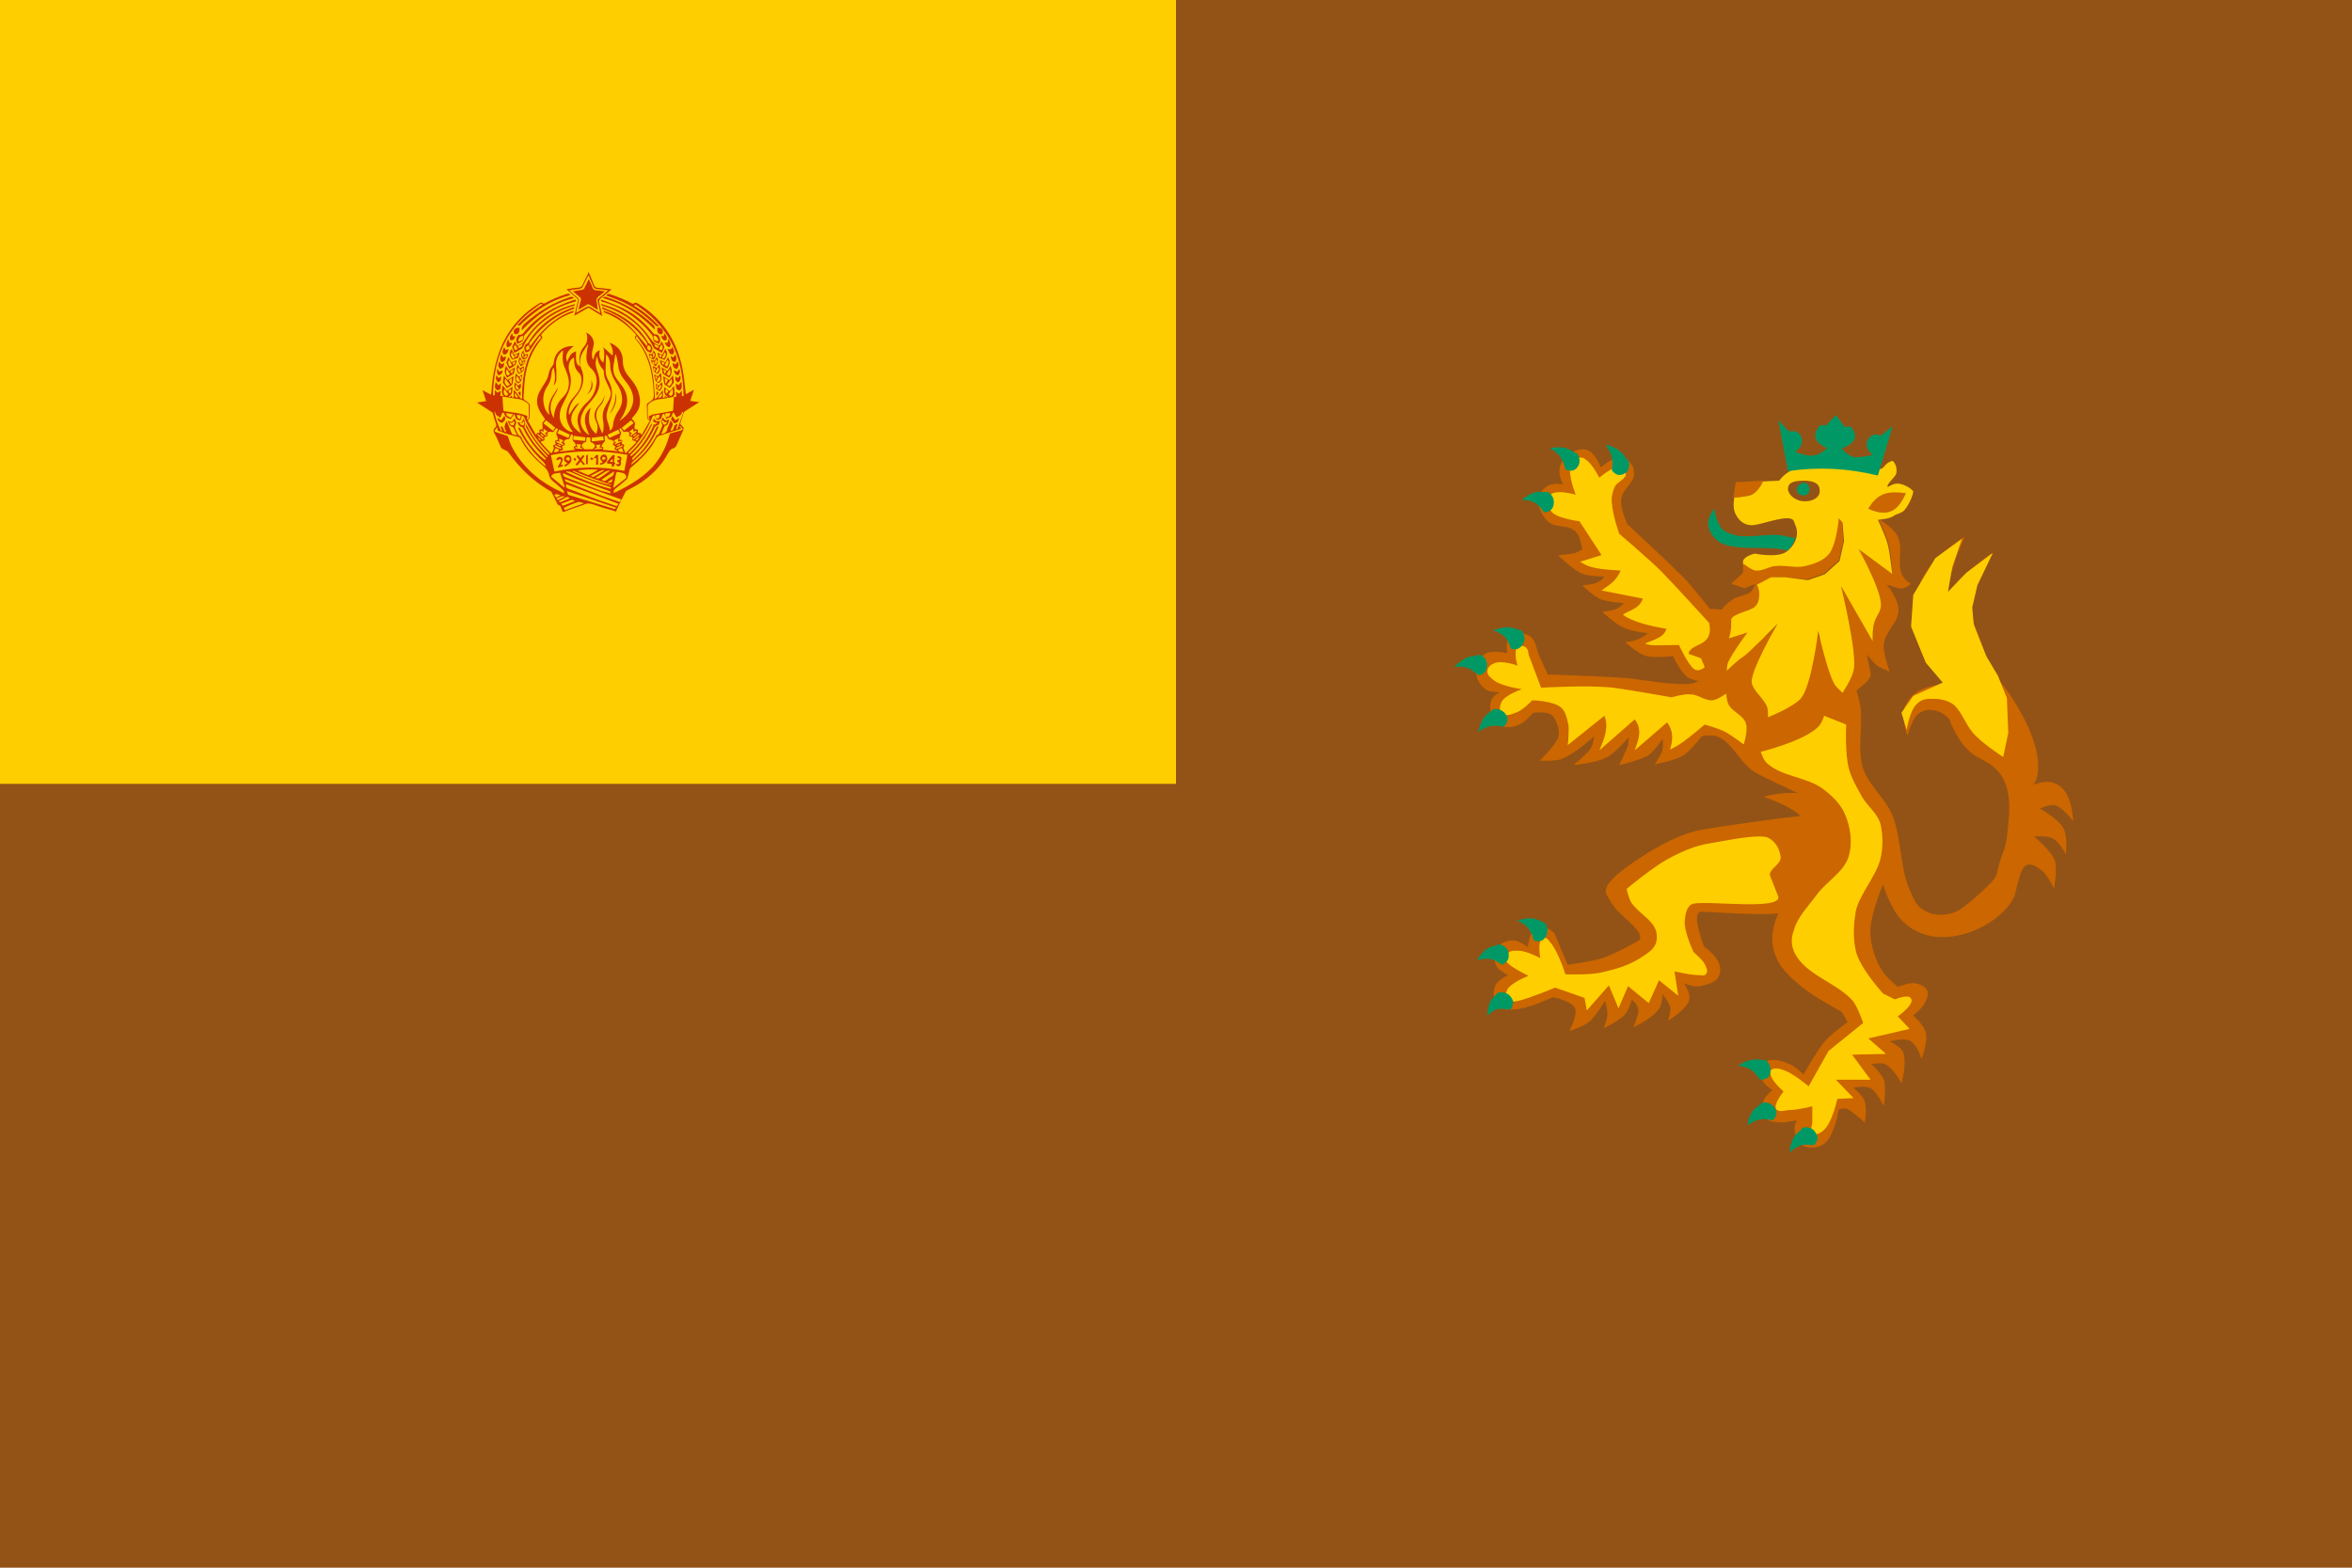 <?xml version="1.0" encoding="utf-8" ?>
<svg baseProfile="full" height="100px" version="1.1" width="150px" xmlns="http://www.w3.org/2000/svg" xmlns:ev="http://www.w3.org/2001/xml-events" xmlns:xlink="http://www.w3.org/1999/xlink"><defs><clipPath id="mask0"><rect height="100" width="150" x="0" y="0" /></clipPath><clipPath id="mask1"><rect height="50.0" width="75.0" x="0" y="0" /></clipPath></defs><g clip-path="url(#mask0)"><rect fill="#935316" height="100" stroke="none" width="150" x="0" y="0" /></g><g clip-path="url(#mask1)"><rect fill="#ffce00" height="50.0" stroke="none" width="75.0" x="0" y="0" /></g><g transform="translate(29.854, 17.354) scale(0.153) rotate(0, 25.0, 25.0)"><path d="M 39.4,100.0 C 39.1,99.2 38.8,98.4 38.5,97.6 C 38.4,97.5 38.3,97.3 38.1,97.3 C 37.4,97.2 37.2,96.6 36.9,96.0 C 36.2,94.6 35.5,93.2 34.8,91.8 C 34.7,91.6 34.5,91.4 34.2,91.3 C 27.3,87.3 21.6,81.9 16.9,75.3 C 16.3,74.5 15.5,74.3 14.7,73.9 C 14.1,73.6 13.7,73.3 13.5,72.7 C 12.7,70.8 11.9,68.9 10.9,67.1 C 10.4,66.2 10.6,65.4 11.3,64.8 C 11.9,64.3 11.8,63.8 11.6,63.2 C 11.1,61.8 10.7,60.3 10.3,58.9 C 10.2,58.7 10,58.5 9.9,58.4 C 7.9,57.1 5.9,55.8 3.7,54.4 C 5.0,54.2 6.2,54.0 7.5,53.8 C 7.0,52.3 6.5,50.8 6.0,49.2 C 7.2,49.9 8.3,50.5 9.6,51.1 C 9.6,50.7 9.6,50.4 9.7,50.1 C 10.2,42.7 11.6,35.5 14.9,28.8 C 18.3,22.1 23.3,16.9 29.7,13 C 30.3,12.7 30.8,12.5 31.3,13.1 C 31.4,13.2 31.8,13.1 32.0,13 C 34.9,11.4 38.0,10.1 41.2,9.1 C 41.8,8.9 42.2,9 42.6,9.6 C 41.7,9.9 40.8,10.1 39.9,10.4 C 33.9,12.4 28.7,15.8 24.0,20 C 23.3,20.6 22.5,21.3 21.9,22 C 21.5,22.4 21.1,22.5 20.6,22.1 C 23.6,18.8 27.1,16 31.0,13.6 C 30.7,13 30.3,13.2 29.9,13.5 C 28.3,14.7 26.6,15.9 25.0,17.2 C 17.6,23.5 13.2,31.6 11.4,41.1 C 10.8,44.5 10.4,47.9 10.4,51.3 C 10.8,51.5 11.1,51.5 11.1,51.0 C 11.1,50.4 11.2,49.9 11.2,49.1 C 11.6,49.6 11.9,49.9 12.2,50.3 C 12.6,50 13.0,49.8 13.6,49.5 C 13.5,50.2 13.5,50.9 13.4,51.6 C 13.9,51.6 14.3,51.7 14.7,51.7 C 14.7,51.6 14.8,51.5 14.7,51.5 C 14,50.9 14,50.1 14.1,49.3 C 14.2,48.7 14.3,48 14.4,47.2 C 15,48.0 15.5,48.7 16.1,49.5 C 16.9,48.9 17.7,48.4 18.5,47.8 C 18.4,49.5 18.7,51.1 16.8,51.9 C 17.3,52.2 17.3,52.2 18.2,51.5 C 18.2,51.8 18.3,52.0 18.3,52.2 C 18.5,52.2 18.7,52.3 19.0,52.3 C 19.0,51.3 19.0,50.3 19.0,49.3 C 19.1,49.3 19.1,49.2 19.2,49.2 C 19.5,49.5 19.7,49.9 20.0,50.2 C 20.6,50.9 21.1,51.6 21.7,52.4 C 21.9,52.6 22.1,52.7 22.3,52.9 C 22.4,52.9 22.4,52.8 22.5,52.8 C 22.5,52.4 22.5,52.1 22.5,51.7 C 22.5,46.5 23.1,41.5 24.8,36.6 C 26.0,33.4 27.6,30.4 30.0,27.9 C 30.5,27.3 30.5,27.2 29.9,26.6 C 28.6,28.4 27.4,30.2 26.2,32.0 C 25.4,33.2 25.4,33.2 24.0,33.5 C 23.4,32.5 23.1,31.4 23.9,30.4 C 24.0,30.3 24.1,30.1 24.2,30.0 C 25.0,29.8 25.3,29.1 25.7,28.4 C 29.7,22.2 35.3,18.1 42.0,15.4 C 42.7,15.1 43.5,14.8 44.2,14.6 C 44.4,15.2 44.0,15.4 43.6,15.5 C 39.4,17.1 35.6,19.2 32.2,22.2 C 29.8,24.3 27.7,26.6 25.9,29.2 C 25.5,29.7 25.3,30.2 25.8,30.9 C 26.0,30.7 26.2,30.4 26.4,30.2 C 29,26.6 32.0,23.2 35.6,20.5 C 38.0,18.7 40.6,17.2 43.4,16.3 C 43.5,16.3 43.7,16.2 43.9,16.2 C 44.0,16.7 43.8,16.9 43.3,17.0 C 38.2,18.8 34.0,22.0 30.5,26.0 C 30.5,26.1 30.4,26.1 30.4,26.2 C 31.1,27.3 31.1,27.3 30.3,28.3 C 26.7,32.8 24.6,38.0 23.8,43.6 C 23.4,46.5 23.3,49.4 23.1,52.3 C 23.1,52.8 23.2,53.1 23.6,53.4 C 24.2,53.8 24.8,54.2 25.3,54.7 C 25.5,54.9 25.7,55.2 25.7,55.5 C 25.7,57.2 25.7,59 25.6,60.7 C 25.6,61.1 25.2,61.4 25,61.8 C 24.9,61.8 24.8,61.8 24.8,61.8 C 25.9,63.8 27.1,65.8 28.3,67.9 C 28.6,67.3 28.9,66.9 29.5,67.1 C 29.6,67.1 29.8,66.8 29.8,66.8 C 29.5,65.7 29.7,65.5 31,65.6 C 31,64.9 31.1,64.2 31,63.6 C 30.9,63.1 30.9,62.7 31.3,62.4 C 31.6,62.1 31.9,61.7 32.1,61.4 C 31.3,60.2 30.4,59 29.8,57.8 C 28.4,55.2 28.4,52.6 29.7,50 C 30.4,48.7 31.2,47.4 32,46.2 C 32.7,45.1 33.3,44 33.5,42.7 C 33.7,41.2 34.4,40 35.3,38.9 C 35.5,38.6 35.7,38.2 35.7,37.9 C 36,34.0 38.7,31.2 42.7,30.9 C 43.1,30.9 43.5,30.9 44.1,30.8 C 41.1,33.1 40.3,35.0 41.3,37.4 C 41.7,36.5 42,35.6 42.6,34.7 C 43.1,33.8 44.1,33.4 45,33 C 45,34.2 44.9,35.3 45,36.5 C 45.1,37.6 45.4,38.8 46.7,39.4 C 46.6,38.7 46.5,38 46.4,37.4 C 46.2,35 46.8,32.9 48.3,31.1 C 49.7,29.4 50.1,27.5 49.2,25.2 C 49.7,25.5 50.1,25.7 50.4,25.9 C 52.2,27.3 52.8,29.3 52.1,31.6 C 51.7,32.9 51.5,34.1 51.7,35.5 C 51.8,35.9 52,36.2 52.2,36.6 C 52.6,34.9 52.9,33.2 54.9,32.6 C 54.5,34.6 54.6,36.4 56.4,37.8 C 56.8,35.6 57,33.4 56.3,31.3 C 57.6,32.4 58.8,33.6 60.2,34.8 C 60.6,32.8 60,31.2 59,29.5 C 59.3,29.6 59.5,29.6 59.6,29.7 C 62.8,31.1 64.5,33.6 64.5,37.1 C 64.5,39.6 65.4,41.7 67,43.6 C 68.6,45.5 70.1,47.4 70.9,49.8 C 71.6,51.8 71.9,53.9 71.4,56 C 71,57.8 69.8,59.2 68.7,60.5 C 68.5,60.7 68.3,60.9 68.2,61.1 C 68.3,61.2 68.4,61.4 68.5,61.5 C 69.3,62.2 69.9,63 69.4,64.2 C 69.2,64.6 69.5,65.1 69.5,65.6 C 70.8,65.5 70.9,65.6 70.7,66.8 C 70.7,66.9 70.9,67.1 71.1,67.1 C 71.9,67.1 71.9,67.1 72.3,68.0 C 73.5,65.9 74.6,64.0 75.8,61.9 C 74.5,61.5 74.6,60.5 74.6,59.6 C 74.6,58.3 74.6,56.9 74.5,55.6 C 74.5,55.1 74.6,54.8 75.0,54.6 C 75.4,54.4 75.7,54.0 76.1,53.8 C 77.2,53.2 77.4,52.4 77.4,51.2 C 77.2,45.8 76.5,40.4 74.4,35.4 C 73.3,32.8 71.9,30.5 70.1,28.3 C 69.3,27.3 69.3,27.3 70.1,26.2 C 69.5,25.6 68.9,24.9 68.3,24.3 C 65.1,21.1 61.4,18.6 57.1,17 C 56.8,16.9 56.6,16.6 56.4,16.4 C 56.4,16.3 56.5,16.3 56.5,16.2 C 56.7,16.2 56.8,16.2 57,16.3 C 61.2,17.6 64.8,20 67.8,23.1 C 70.0,25.3 71.8,27.7 73.8,30 C 74.0,30.3 74.2,30.5 74.4,30.9 C 74.8,30.3 74.8,29.9 74.4,29.3 C 70.0,23.0 64.2,18.6 57.1,15.8 C 56.6,15.6 55.8,15.6 55.9,14.6 C 57.7,15.4 59.5,16.1 61.2,16.9 C 67.0,19.7 71.7,23.7 75.0,29.3 C 75.1,29.5 75.2,29.7 75.4,29.8 C 76.2,30.0 76.4,30.7 76.7,31.3 C 76.8,31.6 76.8,31.9 76.8,32.2 C 76.7,32.7 76.5,33.1 76.3,33.6 C 75.4,33.5 74.7,33.2 74.1,32.3 C 72.9,30.4 71.6,28.6 70.3,26.7 C 69.7,27.2 69.8,27.5 70.1,27.9 C 74.6,32.7 76.5,38.5 77.3,44.9 C 77.6,47.5 77.7,50.2 77.9,53 C 78.1,52.8 78.4,52.7 78.6,52.5 C 79.4,51.5 80.3,50.4 81.2,49.2 C 81.2,50.4 81.2,51.3 81.2,52.4 C 81.5,52.4 81.7,52.4 81.9,52.4 C 81.9,52.2 82,51.9 82,51.7 C 82.4,51.9 82.8,52.1 83.2,52.3 C 83.3,52.2 83.4,52.1 83.4,52.1 C 81.5,51.3 81.7,49.6 81.7,48 C 82.5,48.6 83.3,49.1 84.1,49.7 C 84.7,49 85.2,48.3 85.8,47.5 C 85.9,48.7 86.1,49.7 86.1,50.8 C 86.1,51.2 85.7,51.6 85.4,52.1 C 85.9,52.1 86.3,52.0 86.8,52.0 C 86.7,51.3 86.7,50.7 86.6,49.9 C 87.1,50.2 87.5,50.4 88.0,50.7 C 88.3,50.3 88.6,50 89.0,49.4 C 89.1,50.3 89.1,50.9 89.1,51.7 C 89.3,51.7 89.5,51.7 89.7,51.8 C 89.7,51.7 89.8,51.7 89.8,51.6 C 89.7,42.4 87.8,33.6 82.6,25.8 C 79.3,20.9 75.1,17.1 70.2,13.8 C 69.8,13.6 69.5,13.4 69.1,14 C 73,16.3 76.4,19.1 79.5,22.4 C 79,22.8 78.7,22.7 78.2,22.3 C 74,18.2 69.3,14.6 63.9,12.2 C 61.8,11.3 59.7,10.6 57.6,9.8 C 58.1,9.0 58.5,9.0 59.1,9.2 C 62.4,10.3 65.7,11.6 68.7,13.3 C 69.7,12.6 69.8,12.6 70.9,13.2 C 81.2,19.5 87.1,28.8 89.4,40.5 C 90.0,43.7 90.3,47.0 90.7,50.3 C 90.7,50.5 90.7,50.7 90.8,50.9 C 91.9,50.3 92.9,49.7 94.1,49.1 C 93.6,50.7 93.1,52.2 92.6,53.7 C 93.9,53.9 95.2,54.1 96.4,54.2 C 96.4,54.2 96.4,54.3 96.4,54.3 C 96.3,54.3 96.2,54.3 96.1,54.4 C 94.2,55.6 92.2,56.9 90.3,58.1 C 90.1,58.2 89.9,58.5 89.8,58.8 C 89.4,60.1 89.0,61.3 88.6,62.6 C 88.4,63.1 88.4,63.5 88.9,63.9 C 90,64.8 90,65.3 89.4,66.6 C 88.6,68.3 87.8,70.1 87.1,71.8 C 86.7,72.7 86.3,73.3 85.3,73.6 C 84.4,73.9 84.0,74.5 83.5,75.3 C 81.8,78.5 79.7,81.3 77.1,83.7 C 74.0,86.7 70.4,89 66.5,90.9 C 66.2,91.1 65.8,91.3 65.7,91.5 C 64.5,93.8 63.3,96.1 62.2,98.5 C 62.0,98.9 61.9,99.3 61.7,99.8 C 61.6,99.8 61.4,99.8 61.3,99.8 C 61.1,99.7 60.9,99.6 60.7,99.5 C 58.0,98.8 55.2,98.0 52.5,97.0 C 51.0,96.5 49.7,96.2 48.2,97.0 C 47.8,97.2 47.3,97.3 46.8,97.5 C 44.5,98.3 42.1,99.1 39.8,100.0 C 39.7,100.0 39.6,100.0 39.4,100.0 M 36.0,83.2 C 45.7,81.1 55.4,80.9 65.1,82.9 C 65.6,80.6 66.0,78.4 66.4,76.2 C 55.7,74.2 45.1,74.3 34.5,76.3 C 35.0,78.6 35.5,80.8 36.0,83.2 M 88.8,65.3 C 88.5,65.4 88.3,65.5 88.0,65.6 C 85.2,66.5 82.4,67.4 79.6,68.3 C 79.1,68.4 78.9,68.7 78.6,69.1 C 77.9,70.3 77.2,71.5 76.5,72.6 C 74.1,76.0 71.1,78.8 68.0,81.4 C 67.8,81.6 67.5,81.9 67.4,82.2 C 67.1,83.4 66.8,84.5 66.5,85.7 C 66.4,86 66.3,86.3 66.0,86.5 C 64.5,87.8 62.9,89.2 61.3,90.4 C 60.7,90.9 60.6,91.4 60.7,92.1 C 60.8,92.1 60.9,92.0 61,92.0 C 64.5,90.4 67.7,88.6 70.9,86.4 C 73.7,84.4 76.3,82.2 78.4,79.4 C 81.0,76.0 82.8,72.1 83.9,68.0 C 84.0,67.5 84.3,67.2 84.8,67.1 C 86,66.8 87.3,66.4 88.5,66.1 C 89.6,65.8 89.7,65.5 88.9,64.7 C 88.7,64.5 88.5,64.4 88.3,64.2 C 88.2,64.3 88.2,64.3 88.1,64.4 C 88.3,64.6 88.6,64.9 88.8,65.3 M 51.1,56.5 C 50.0,60.6 49.7,64.4 53.4,67.5 C 54.1,65.7 54.2,64.1 53.4,62.4 C 52.1,59.8 52.6,57.7 54.6,55.6 C 55.2,54.9 55.8,54.1 56.2,53.3 C 56.5,52.7 56.7,51.9 56.9,51.2 C 56.8,52.9 56.3,54.4 55.1,55.7 C 53.4,57.5 53,59.6 53.8,61.9 C 54.4,63.7 55.2,65.5 55.9,67.3 C 56,66.9 56.3,66.5 56.4,66 C 56.4,64.7 56.6,63.4 56.3,62.2 C 55.9,60 56.1,57.9 57.2,56 C 57.7,55 58.3,54.1 58.8,53.1 C 59.6,51.6 59.7,50.2 59,48.7 C 58.5,47.6 58,46.6 57.5,45.5 C 56.9,44.2 56.5,42.8 56.6,41.4 C 56.6,41.2 56.4,40.9 56.3,40.7 C 55.1,39.4 54.3,37.9 54,36.2 C 53.9,35.9 53.9,35.6 53.8,35.3 C 53.7,35.3 53.7,35.3 53.6,35.3 C 53.5,36 53.3,36.6 53.2,37.3 C 53,39 53.6,40.5 54.1,42.1 C 55.3,45.4 55,48.5 53.1,51.4 C 52.2,52.8 51,54.1 49.9,55.4 C 48.7,56.7 47.9,58.1 47.3,59.8 C 46.2,63.1 47.5,66.2 50.5,68.0 C 48.8,63.9 47.2,60.0 51.1,56.5 M 37.3,48.2 C 37.3,49.0 37.0,49.7 36.1,51.2 C 35,52.9 34.3,54.8 34.4,56.9 C 34.5,58.3 34.9,59.6 35.7,60.9 C 35.9,57.3 37.2,54.5 39.6,52.1 C 41.2,50.5 42,48.5 42,46.2 C 42,44.1 41.3,42.3 40.5,40.4 C 39.5,38.3 39.2,36.1 39.5,33.8 C 39.5,33.4 39.6,33.1 39.6,32.6 C 39.3,32.9 39.1,33 38.9,33.2 C 37,35 36.4,37.2 36.7,39.8 C 36.9,41.4 36.8,43 36.8,44.6 C 36.8,45.8 36.3,46.7 35.6,47.3 C 36.6,44.8 36.2,42.4 35.7,39.8 C 35,40.6 34.8,41.5 34.8,42.3 C 34.6,44.2 34.2,45.9 33.1,47.5 C 31.3,50.1 30.9,53.1 31.8,56.2 C 32.2,57.5 32.8,58.6 33.9,59.5 C 33.9,59.4 33.9,59.3 33.9,59.2 C 33.1,56.2 33.9,53.6 35.6,51.1 C 36.3,50.2 36.8,49.1 37.3,48.2 M 46.4,54.5 C 45.7,55.5 45.0,56.4 44.4,57.3 C 43.6,58.5 43.0,59.8 43.0,61.2 C 42.9,64.1 44.9,65.7 47.1,67.3 C 46.7,66.3 46.4,65.4 46.1,64.5 C 45.4,62.4 45.4,60.4 46.4,58.4 C 47.2,56.8 48.3,55.4 49.6,54.3 C 51.6,52.5 52.8,50.3 53.3,47.7 C 53.9,44.9 53.6,42.3 51.3,40.2 C 50,39 49.3,37.4 49.3,35.5 C 49.3,34.5 49.5,33.5 49.6,32.5 C 49.7,31.8 49.9,31 50.1,30.3 C 50.0,30.3 50.0,30.2 49.9,30.2 C 49.2,31.3 48.4,32.4 47.7,33.6 C 46.5,35.9 46.3,38.2 47.3,40.6 C 48.2,42.7 48.2,45 47.6,47.2 C 47.2,48.7 46.4,50 45.5,51.2 C 44.1,52.9 42.8,54.7 42.2,56.9 C 42,57.8 41.8,58.6 42.1,59.6 C 44.3,56.0 44.8,55.3 46.4,54.5 M 12.2,64.8 C 12.1,64.8 12.0,64.8 12.0,64.8 C 11.8,65.1 11.6,65.3 11.4,65.6 C 10.9,66.3 10.9,66.5 11.8,66.8 C 13.2,67.3 14.6,67.7 16.1,68.2 C 16.4,68.3 16.7,68.6 16.7,68.8 C 17.2,70.7 18,72.5 19,74.3 C 22.8,80.8 28.1,85.8 34.6,89.5 C 36.3,90.5 38.2,91.3 40.0,92.2 C 40.1,91.5 39.8,91.1 39.4,90.7 C 38.1,89.6 36.9,88.4 35.6,87.4 C 34.6,86.6 33.9,85.7 33.7,84.5 C 33.4,82.9 32.5,81.8 31.3,80.8 C 27.4,77.5 24,73.9 21.7,69.2 C 21.6,69.0 21.2,68.8 20.9,68.7 C 18.2,68.1 15.5,67.4 12.9,66.3 C 12.7,66.2 12.4,66.1 12.3,66.0 C 12.2,65.4 12.2,65.1 12.2,64.8 M 43.7,66.7 C 43.5,66.4 43.3,66.2 43.2,66.0 C 41.5,63.6 40.6,61.0 41.1,58.1 C 41.5,55.5 42.8,53.4 44.6,51.5 C 45.9,50.1 46.8,48.5 47.1,46.7 C 47.4,44.9 47.4,43.1 46.0,41.8 C 45.0,40.8 44.5,39.7 44.3,38.3 C 44.2,37.4 44.2,36.6 44.1,35.6 C 43,36.2 42.4,37.1 42.1,38.2 C 41.8,39.4 41.9,40.6 42.3,41.8 C 42.8,43.5 43.0,45.2 42.7,46.9 C 42.4,49.3 41.3,51.4 40.2,53.6 C 39.6,54.8 39,56 38.6,57.2 C 37.6,60.5 38.4,63.6 40.8,65.5 C 41.5,66.1 42.4,66.6 43.7,66.7 M 11.2,58.1 C 11.1,58.2 11.1,58.2 11.0,58.3 C 11.0,58.4 11.0,58.5 11.0,58.6 C 11.5,61.2 12.4,63.6 13.6,66.0 C 13.7,66.2 13.9,66.3 14.1,66.4 C 14.1,66.4 14.2,66.3 14.2,66.3 C 14.0,65.7 13.7,65 13.5,64.3 C 14.6,64.4 14.7,65.3 14.9,65.9 C 15.1,66.4 15.3,66.7 15.9,66.7 C 15.6,65.9 15.2,65.2 15.2,64.5 C 15.2,63.8 15.7,63.0 16.0,62.1 C 16.2,62.5 16.3,62.7 16.4,62.9 C 17.0,64.3 17.6,65.7 18.2,67.2 C 18.3,67.4 18.4,67.7 18.6,67.7 C 19.1,67.8 19.7,67.9 20.4,68.0 C 19.9,66.9 19.4,65.9 18.9,64.9 C 18.8,64.7 18.6,64.5 18.4,64.5 C 17.0,64.1 16.9,63.0 16.5,62.0 C 17.1,62.2 17.6,62.4 18.2,62.5 C 18.6,62.0 18.9,61.5 19.3,61.0 C 19.6,61.6 19.8,62.0 20.0,62.5 C 20.1,62.7 20.1,63.0 20.0,63.1 C 19.3,64.2 19.5,65.2 20.1,66.2 C 20.3,66.5 20.4,66.9 20.6,67.2 C 20.8,67.7 21.0,68.3 21.7,68.3 C 21.8,68.3 22,68.6 22.1,68.8 C 23.9,72.4 26.3,75.6 29.3,78.4 C 30.2,79.2 31.2,80.1 32.1,80.9 C 32.2,80.8 32.3,80.8 32.4,80.7 C 32.1,80.2 31.8,79.6 31.4,79.2 C 28.9,76.9 26.7,74.4 24.7,71.6 C 23.2,69.5 21.9,67.3 20.8,64.9 C 21.4,64.8 21.6,65 21.9,65.5 C 23.4,68.5 25.2,71.4 27.5,74 C 28.8,75.6 30.3,77 32.0,78.3 C 32.7,77.9 32.2,77.6 31.9,77.3 C 28.3,73.8 25.2,69.8 23.0,65.2 C 22.9,64.9 22.6,64.6 22.4,64.6 C 21.3,64.4 20.9,63.6 20.6,62.5 C 21.2,62.6 21.8,62.9 22.2,62.7 C 22.6,62.5 22.8,61.8 23.0,61.3 C 23.0,61.3 23.1,61.3 23.1,61.2 C 23.6,62 24.1,62.8 23.6,63.8 C 23.4,64.1 23.5,64.7 23.7,65.0 C 25.1,67.8 26.7,70.5 28.8,72.9 C 30.1,74.4 31.5,75.7 32.8,77.2 C 32.9,77.1 33,77.0 33.1,77.0 C 33.0,76.8 32.9,76.5 32.7,76.3 C 29.3,72.8 26.5,69.0 24.2,64.7 C 24,64.4 24.1,64.0 24,63.6 C 24.1,63.6 24.2,63.6 24.2,63.5 C 26.6,68.2 29.6,72.5 33.5,76.2 C 33.7,76.0 33.8,75.9 33.9,75.7 C 33.9,75.6 33.8,75.6 33.8,75.6 C 29.3,71.3 25.8,66.2 23.3,60.5 C 23.2,60.2 22.8,60.1 22.5,59.8 C 22.2,60.6 22,61.3 21.8,61.9 C 21.5,61.8 21.3,61.7 21,61.7 C 20.3,61.6 19.9,61.2 19.7,60.5 C 19.6,60.1 19.4,59.7 19.2,59.2 C 18.7,60.0 18.2,60.7 17.8,61.3 C 17.6,61.2 17.6,61.2 17.5,61.2 C 16.3,60.8 15.3,60.4 15.1,59.0 C 15.1,58.8 14.7,58.7 14.5,58.6 C 14.4,58.6 14.2,58.8 14.1,59.0 C 13.9,59.5 13.7,60.1 13.5,60.7 C 12.5,60.1 11.3,59.7 11.2,58.1 M 59.1,66.1 C 59.9,65.5 60.4,64.8 60.4,63.8 C 60.6,61.6 61.4,59.7 62.6,57.9 C 64.0,55.9 64.5,53.6 64.0,51.2 C 63.7,49.5 62.9,48 62.0,46.6 C 60.3,44.1 59.2,41.5 59.2,38.4 C 59.2,37.5 58.9,36.6 58.6,35.7 C 58.4,35.2 58.0,34.9 57.8,34.5 C 57.7,34.5 57.6,34.6 57.5,34.6 C 57.4,36.8 57.3,38.9 57.3,41.1 C 57.3,42.6 57.8,44.1 58.6,45.4 C 60.3,48.5 60.4,51.7 59.0,54.9 C 58.5,56.2 58.1,57.5 57.8,58.9 C 57.3,61.5 59.0,63.6 59.1,66.1 M 67.9,80.1 C 68.0,80.1 68.0,80.2 68.1,80.2 C 68.2,80.2 68.2,80.2 68.3,80.1 C 68.6,79.9 68.8,79.7 69.1,79.5 C 72.7,76.6 75.7,73.1 78,69.1 C 78.3,68.5 78.5,67.8 79.3,67.7 C 79.4,67.7 79.5,67.5 79.6,67.3 C 80,66.3 80.5,65.3 80.9,64.2 C 81.0,64 81.0,63.6 80.9,63.5 C 80.1,62.5 80.7,61.6 81.1,60.6 C 81.5,61 81.8,61.6 82.3,61.8 C 82.7,61.9 83.3,61.6 83.9,61.4 C 83.8,61.7 83.7,61.9 83.7,62.1 C 83.4,62.9 83.3,63.9 82.1,64.1 C 82,64.1 81.9,64.2 81.9,64.3 C 81.4,65.3 81.0,66.4 80.5,67.5 C 81.8,67.3 82.8,66.9 83.0,65.5 C 83.0,65.2 83.2,65.0 83.3,64.7 C 83.7,63.8 84.0,62.9 84.4,61.9 C 85.2,62.7 85.6,63.5 85,64.5 C 84.7,65.0 84.6,65.6 84.4,66.2 C 85.1,66.2 85.4,65.9 85.6,65.3 C 85.7,65.0 85.8,64.8 85.9,64.5 C 86,63.7 86.7,63.5 87.4,63.3 C 87.1,64.1 86.9,64.8 86.7,65.5 C 86.8,65.5 86.8,65.6 86.9,65.6 C 87.1,65.4 87.3,65.2 87.4,65.0 C 88.1,62.9 88.9,60.9 89.6,58.8 C 89.7,58.6 89.5,58.4 89.5,58.2 C 89.4,58.3 89.2,58.5 89.1,58.6 C 88.9,58.9 88.9,59.4 88.6,59.6 C 88.1,60 87.5,60.2 86.9,60.6 C 86.5,60 86.2,59.5 85.9,58.9 C 85.8,58.7 85.6,58.6 85.5,58.5 C 85.4,58.7 85.3,58.8 85.2,59 C 85.1,59.3 85.1,59.6 84.9,59.9 C 84.8,60.1 84.7,60.3 84.5,60.4 C 83.9,60.7 83.3,60.9 82.6,61.2 C 82.3,60.6 82.1,60 81.9,59.5 C 81.8,59.3 81.6,59.1 81.5,59.1 C 81.3,59.1 81.1,59.3 81,59.5 C 80.8,59.9 80.7,60.4 80.5,60.9 C 80.4,61.1 80.3,61.3 80.1,61.3 C 79.6,61.5 79.1,61.6 78.6,61.7 C 78.5,61.3 78.3,61 78.2,60.7 C 78.1,60.4 78,60.1 77.9,59.8 C 77,59.6 76.9,60.3 76.6,60.9 C 74.4,66.4 71.2,71.2 66.8,75.2 C 66.8,75.2 66.8,75.3 66.7,75.3 C 66.9,75.4 67,75.5 67.2,75.7 C 71.2,72.1 74.1,67.8 76.5,63 C 76.6,63.4 76.6,63.7 76.5,64 C 75.5,65.8 74.6,67.5 73.6,69.2 C 71.9,71.8 69.9,74.1 67.6,76.3 C 67.7,76.5 67.8,76.6 68,76.8 C 68.1,76.7 68.2,76.7 68.2,76.6 C 72.3,73.2 75,68.9 77.2,64.2 C 77.3,64 77.3,63.6 77.1,63.3 C 76.7,62.4 77.2,61.8 77.5,61.1 C 77.9,61.5 78.1,62.1 78.5,62.2 C 79,62.3 79.5,62.1 80.1,62 C 79.7,62.9 79.7,63.9 78.4,64.1 C 78.2,64.1 77.9,64.5 77.8,64.7 C 76.4,67.8 74.7,70.7 72.4,73.3 C 71.1,74.8 69.7,76.2 68.3,77.7 C 68.4,77.9 68.5,78.1 68.7,78.3 C 68.9,78.1 69.1,77.9 69.3,77.7 C 73.2,74.2 76.2,70 78.3,65.2 C 78.5,64.7 78.8,64.3 79.4,64.3 C 79.4,64.3 79.4,64.4 79.4,64.4 C 79.3,64.6 79.3,64.8 79.2,64.9 C 76.9,70.4 73.5,75 68.9,78.8 C 68.4,79.3 68.2,79.8 67.9,80.1 M 85.8,52.0 C 83.7,52.4 81.7,52.8 79.7,53.0 C 78.0,53.2 76.5,53.8 75.3,54.9 C 75.1,55.1 74.9,55.5 74.9,55.8 C 74.9,57.4 74.9,58.9 74.9,60.5 C 74.9,61.0 75.1,61.3 75.6,61.4 C 75.6,61.2 75.7,61.0 75.6,61.0 C 74.9,60.3 75.5,60.0 76.0,59.8 C 76.4,59.6 76.8,59.4 77.3,59.3 C 78.8,59.0 80.4,58.8 81.9,58.5 C 83.1,58.3 84.2,58.1 85.4,57.9 C 85.5,55.9 85.7,54.0 85.8,52.0 M 24.6,61.4 C 24.7,61.4 24.8,61.5 24.9,61.5 C 25,61.2 25.3,60.9 25.3,60.6 C 25.3,58.9 25.3,57.3 25.3,55.6 C 25.3,55.4 25.2,55.1 25.0,54.9 C 23.7,53.8 22.3,53.0 20.6,52.9 C 20.4,52.9 20.2,52.8 20.0,52.8 C 18.1,52.5 16.3,52.2 14.3,51.9 C 14.4,53.9 14.6,55.7 14.7,57.6 C 14.7,57.8 15,58.0 15.2,58.0 C 17.1,58.3 19.1,58.6 21.0,58.9 C 22.1,59.1 23.2,59.4 24.2,59.8 C 24.6,59.9 25.0,60.3 24.5,60.8 C 24.6,61.0 24.6,61.2 24.6,61.4 M 63.1,62.1 C 65.2,60.6 67.1,58.8 68.1,56.4 C 69.6,53.0 68.7,49.9 66.7,47.0 C 66.1,46.1 65.4,45.3 64.7,44.4 C 63.6,42.9 62.8,41.2 62.6,39.3 C 62.5,38.0 62.2,36.7 61.9,35.4 C 61.8,35.0 61.6,34.6 61.4,34.1 C 61.1,35.6 61,36.9 60.7,38.3 C 60.3,40.3 60.5,42.3 61.6,44 C 62.2,44.9 62.8,45.8 63.5,46.6 C 64.5,47.8 65.3,49 65.8,50.5 C 66.9,53.8 66.1,56.8 64.6,59.7 C 64.1,60.5 63.6,61.3 63.1,62.1 M 33.0,67.1 C 33.0,67.7 33.2,68.1 33.0,68.4 C 32.9,68.6 32.4,68.6 32.0,68.7 C 31.9,68.7 31.7,68.8 31.7,68.8 C 31.7,68.9 31.8,69 31.8,69.2 C 31.8,69.5 31.9,69.9 31.8,70.1 C 31.7,70.3 31.3,70.3 31.0,70.4 C 30.8,70.4 30.5,70.5 30.5,70.6 C 30.4,70.8 30.4,71.1 30.5,71.2 C 31.7,72.6 33.0,73.9 34.2,75.2 C 34.6,75.6 34.9,75.5 35.1,75 C 35.3,74.5 35.5,74.1 35.7,73.7 C 35.8,73.5 35.8,73.3 35.7,73.2 C 35.3,72.3 35.4,72.1 36.3,71.9 C 36.4,71.9 36.6,71.6 36.5,71.5 C 36,70.4 36.1,70.2 37.4,70 C 37.3,69.5 37.4,68.8 37.1,68.4 C 36.5,67.5 36.8,66.9 37.2,66.1 C 37.3,65.9 37.4,65.8 37.5,65.5 C 37.2,65.4 37,65.2 36.7,65.1 C 36.4,65.5 36,65.9 35.8,66.3 C 35.6,66.7 35.3,66.8 34.9,66.7 C 34.1,66.4 33.4,66.6 33.0,67.1 M 69.6,70.3 C 69.6,70.3 69.5,70.4 69.5,70.4 C 69.1,70.3 68.7,70.3 68.5,70.1 C 68.3,69.9 68.5,69.5 68.5,69.1 C 68.5,69.0 68.5,68.9 68.5,68.7 C 68.4,68.7 68.2,68.7 68.1,68.7 C 67.4,68.8 67.0,68.4 67.1,67.8 C 67.2,67.6 67.3,67.4 67.4,67.3 C 66.9,66.7 66.3,66.3 65.6,66.6 C 64.8,66.8 64.5,66.5 64.2,65.9 C 64,65.7 63.9,65.4 63.7,65.2 C 63.7,65.2 63.6,65.1 63.5,65.1 C 63.3,65.2 63.2,65.4 63,65.5 C 63.2,65.9 63.4,66.3 63.6,66.6 C 63.9,67 63.8,67.4 63.6,67.8 C 63.3,68.4 63.2,69.1 63,69.8 C 64.4,70 64.5,70.3 64,71.3 C 64,71.4 64.1,71.7 64.3,71.7 C 65.1,71.9 65.3,72.3 64.8,73 C 64.7,73.1 64.7,73.3 64.7,73.4 C 65,74.1 65.3,74.7 65.6,75.6 C 67.2,74.0 68.6,72.5 70.1,71.0 C 69.8,70.6 69.7,70.4 69.6,70.3 M 40.8,88.4 C 40.8,89.9 40.9,90.0 42.2,90.5 C 46.5,92.1 50.8,93.7 55.1,95.3 C 57.4,96.1 59.7,96.8 62,97.6 C 62.3,97.2 62.5,96.9 62.7,96.6 C 55.4,93.8 48.1,91.1 40.8,88.4 M 63.8,94.8 C 55.9,91.9 48.1,89.1 40.3,86.3 C 40.4,87.2 40.5,87.2 41.3,87.6 C 45.8,89.4 50.3,91.2 54.8,92.9 C 57.6,94 60.4,94.9 63.3,95.9 C 63.5,95.4 63.7,95.1 63.8,94.8 M 56.1,74.1 C 58.2,74.3 60.2,74.5 62.2,74.7 C 62.2,74.6 62.2,74.6 62.3,74.5 C 62.1,74.4 61.9,74.3 61.8,74.3 C 61.5,74.2 61.1,74.1 61.1,73.9 C 61.0,73.7 61.2,73.3 61.3,73 C 61.3,72.9 61.4,72.8 61.5,72.7 C 61.4,72.6 61.2,72.6 61.1,72.5 C 60.8,72.3 60.5,72.2 60.4,72 C 60.3,71.8 60.5,71.5 60.6,71.2 C 60.6,71.1 60.7,71 61,70.8 C 60.4,70.4 59.9,69.9 59.4,69.9 C 58.5,69.9 58.2,69.4 58,68.7 C 57.9,68.5 57.8,68.3 57.7,68.2 C 56.9,68.2 56.8,68.6 56.9,69.2 C 57,69.4 57,69.6 57,69.8 C 57.1,70.3 57,70.6 56.6,71 C 56,71.5 55.7,72.1 55.6,72.8 C 56.5,73.0 56.6,73.2 56.1,74.1 M 43.0,67.7 C 42.8,68.2 42.6,68.6 42.4,69.1 C 42.3,69.5 42.1,69.7 41.6,69.7 C 40.8,69.7 40.1,70.1 39.8,70.9 C 41.1,72.2 39.8,72.3 39.1,72.6 C 39.3,73.1 39.5,73.4 39.5,73.8 C 39.5,74.3 39.0,74.4 38.6,74.4 C 38.4,74.4 38.2,74.5 38.1,74.5 C 38.2,74.6 38.3,74.7 38.4,74.8 C 40.5,74.6 42.5,74.4 44.6,74.1 C 43.7,73.3 43.8,72.9 45.0,72.3 C 44.7,71.8 44.6,71.2 44.2,70.9 C 43.4,70.3 43.5,69.7 43.6,68.9 C 43.6,68.8 43.6,68.6 43.7,68.5 C 43.7,68.0 43.6,67.7 43.0,67.7 M 41.2,91.3 C 41.6,91.9 41.2,92.8 42.2,93.0 C 48.4,94.9 54.6,96.8 60.7,98.7 C 61.3,98.9 61.5,98.7 61.6,98.2 C 54.8,95.9 48.1,93.6 41.2,91.3 M 60.5,89.8 C 60.6,89.8 60.6,89.9 60.7,89.9 C 62.4,88.6 64.0,87.3 65.7,86 C 65.8,85.9 65.9,85.8 65.9,85.6 C 66.0,84.8 65.4,84 64.6,83.8 C 64,83.6 63.3,83.6 62.7,83.4 C 62.1,83.3 61.8,83.4 61.7,84 C 61.3,85.9 60.9,87.9 60.5,89.8 M 59.3,92.3 C 59.4,91.7 59.3,91.5 58.8,91.3 C 54.4,89.7 49.9,88.1 45.5,86.4 C 43.5,85.6 41.5,84.7 39.5,83.8 C 39.7,85.1 39.7,85.2 40.8,85.6 C 45.7,87.5 50.5,89.3 55.4,91.2 C 56.6,91.5 57.9,91.8 59.3,92.3 M 48.3,73.7 C 48.3,73.8 48.2,73.8 48.2,73.9 C 49.5,73.9 50.8,73.9 51.9,73.9 C 52.3,73.4 52.6,73.1 52.9,72.7 C 52.8,71.9 52.4,71.4 51.6,71.1 C 51.1,71.0 51.0,70.8 51.0,70.3 C 50.9,68.7 51.1,69.0 49.6,68.9 C 49.6,68.9 49.5,68.9 49.4,69 C 49.3,69.6 49.3,70.2 49.2,70.8 C 48.4,71 47.7,71.3 47.4,72.2 C 47.3,72.4 47.4,72.7 47.5,72.8 C 47.8,73.1 48.1,73.4 48.3,73.7 M 34.6,85.3 C 36.4,86.8 38.2,88.3 40.0,89.8 C 40.1,89.8 40.2,89.7 40.3,89.7 C 39.7,87.7 39.0,85.7 38.3,83.6 C 37.0,84.1 35.4,83.5 34.6,85.3 M 41.0,83.1 C 41.0,83.2 40.9,83.3 40.9,83.4 C 46.9,86.2 53.0,88.7 59.4,90.4 C 59.8,89.7 59.3,89.7 58.9,89.5 C 53.3,87.8 47.9,85.7 42.6,83.3 C 42.2,83.2 41.6,83.2 41.0,83.1 M 45.7,82.8 C 47.2,83.4 48.5,84.0 49.9,84.6 C 50,84.6 50.2,84.6 50.3,84.6 C 51.5,83.9 52.8,83.3 54.1,82.5 C 52.7,82.1 47.1,82.3 45.7,82.8 M 39.9,98.3 C 40.0,98.7 40.2,99.0 40.3,99.3 C 42.9,98.3 45.5,97.4 48.1,96.5 C 48.1,96.4 48.1,96.4 48.1,96.3 C 47.3,96.2 46.5,95.7 45.8,95.9 C 43.8,96.5 41.9,97.4 39.9,98.3 M 43.7,82.9 C 43.7,83.0 43.7,83.0 43.6,83.1 C 48.8,85.6 54.1,87.7 59.7,88.9 C 59.6,88.7 59.4,88.6 59.2,88.5 C 54.2,86.9 49.3,85.2 44.5,83.1 C 44.3,82.9 44.0,82.9 43.7,82.9 M 56.3,68.5 C 54.7,68.7 53.1,68.9 51.5,69.1 C 51.5,69.7 51.6,70.1 51.6,70.6 C 53.3,70.4 54.9,70.3 56.6,70.1 C 56.4,69.6 56.3,69.1 56.3,68.5 M 65.0,66.1 C 66.4,65.0 67.6,64 69.0,63 C 68.6,62.5 68.3,62.2 67.9,61.8 C 66.6,62.9 65.4,63.9 64.1,64.9 C 64.4,65.3 64.6,65.7 65.0,66.1 M 63.3,67.2 C 63.0,66.7 62.8,66.2 62.6,65.7 C 61.1,66.4 59.6,67.1 58.2,67.8 C 58.4,68.3 58.6,68.7 58.8,69.2 C 60.2,68.5 61.7,67.9 63.3,67.2 M 37.2,67.2 C 38.8,67.9 40.3,68.5 41.8,69.2 C 42,68.7 42.2,68.2 42.4,67.8 C 40.9,67.1 39.4,66.4 38,65.7 C 37.7,66.3 37.5,66.7 37.2,67.2 M 36.3,64.9 C 35.0,63.8 33.8,62.8 32.5,61.8 C 32.1,62.2 31.8,62.6 31.4,63.1 C 32.8,64.1 34.0,65.1 35.4,66.2 C 35.7,65.7 35.9,65.4 36.3,64.9 M 48.8,70.4 C 48.8,69.9 48.9,69.4 48.9,68.9 C 47.2,68.7 45.7,68.5 44.0,68.3 C 43.9,68.9 43.8,69.4 43.8,69.9 C 45.6,70.1 47.1,70.3 48.8,70.4 M 60.8,83.1 C 59.1,84.3 57.3,85.4 55.6,86.6 C 56.4,87.2 57.1,87.3 57.9,86.6 C 58.4,86.1 59,85.7 59.6,85.4 C 60.5,85.0 60.8,84.2 60.8,83.1 M 44.4,95.5 C 44.4,95.4 44.4,95.4 44.4,95.3 C 43.9,95.2 43.4,94.9 43.0,95.0 C 41.6,95.5 40.3,96.1 38.8,96.6 C 39.2,96.9 39.2,97.6 39.9,97.3 C 41.4,96.7 42.9,96.1 44.4,95.5 M 58.9,83.0 C 58.9,82.9 58.8,82.8 58.8,82.7 C 58.4,82.8 57.9,82.9 57.5,83.1 C 57.0,83.3 56.6,83.6 56.2,83.9 C 55.2,84.5 54.2,85.1 53.2,85.7 C 53.2,85.8 53.2,85.9 53.2,85.9 C 53.7,85.9 54.3,86.2 54.6,86.0 C 56.1,85.1 57.5,84.0 58.9,83.0 M 56.6,82.8 C 56.6,82.7 56.5,82.6 56.5,82.5 C 54.5,82.9 52.8,84.2 51.0,85.0 C 51.5,85.2 52.1,85.5 52.5,85.3 C 53.8,84.6 55.2,83.6 56.6,82.8 M 37.8,95.5 C 37.8,95.6 37.8,95.6 37.8,95.7 C 38.1,95.8 38.4,96.0 38.6,95.9 C 39.8,95.4 41.1,94.9 42.4,94.3 C 41.9,93.9 41.5,93.6 40.9,93.9 C 39.9,94.5 38.8,95.0 37.8,95.5 M 47.1,71.9 C 46.4,71.8 45.8,71.8 45.1,71.7 C 45.3,72.2 45.5,72.5 45.7,73.0 C 45.4,73.0 45.2,73.0 44.9,73.0 C 44.8,73.0 44.6,73.1 44.5,73.2 C 44.6,73.3 44.7,73.5 44.9,73.5 C 45.5,73.6 46.1,73.7 46.8,73.7 C 47.1,73.7 47.4,73.7 47.7,73.7 C 47.7,73.6 47.7,73.5 47.7,73.5 C 47.5,73.4 47.3,73.3 47.2,73.3 C 47.0,73.2 46.8,73.2 46.6,73.1 C 46.7,72.7 46.9,72.4 47.1,71.9 M 62.5,70.7 C 62.6,70.2 62.6,69.9 62.7,69.3 C 62.0,69.6 61.5,69.9 61.0,70.1 C 60.9,70.2 60.9,70.3 60.8,70.4 C 61.1,70.6 61.4,70.9 61.7,71.1 C 61.6,71.1 61.4,71.2 61.2,71.4 C 61.1,71.5 61,71.7 60.9,71.8 C 61.1,71.8 61.3,71.9 61.4,71.8 C 62.1,71.5 62.8,71.2 63.6,70.8 C 63.8,70.7 64.0,70.7 64.2,70.7 C 64.1,70.6 64.0,70.4 63.9,70.3 C 63.3,70.5 62.9,70.6 62.5,70.7 M 53.8,73.3 C 53.6,73.4 53.3,73.4 53.1,73.4 C 52.9,73.5 52.8,73.6 52.6,73.7 C 52.6,73.8 52.7,73.8 52.7,73.9 C 53.8,73.9 54.9,73.8 55.9,73.6 C 55.9,73.5 55.9,73.4 55.9,73.3 C 55.5,73.2 55.1,73.2 54.7,73.1 C 54.9,72.7 55,72.3 55.2,71.9 C 54.5,72 53.9,72 53.2,72.1 C 53.5,72.5 53.6,72.9 53.8,73.3 M 36.7,70.4 C 36.8,70.6 36.8,70.8 36.8,70.9 C 37.6,71.3 38.5,71.7 39.4,72.1 C 39.5,72.1 39.7,72 39.7,72 C 39.7,71.9 39.7,71.7 39.6,71.6 C 39.4,71.4 39.1,71.3 38.8,71.2 C 39.1,70.9 39.4,70.6 39.7,70.2 C 39.1,69.9 38.5,69.7 37.9,69.4 C 38,69.9 38,70.3 38.1,70.8 C 37.6,70.6 37.3,70.5 36.7,70.4 M 32.0,67.2 C 32.4,67.0 32.7,66.8 33.1,66.5 C 32.5,66.1 32.1,65.7 31.5,65.3 C 31.4,65.8 31.4,66.2 31.4,66.7 C 31.2,66.6 31.0,66.4 30.8,66.3 C 30.6,66.2 30.4,66.2 30.2,66.2 C 30.3,66.4 30.3,66.6 30.4,66.7 C 31,67.2 31.6,67.7 32.2,68.1 C 32.3,68.2 32.6,68.2 32.7,68.3 C 32.7,68.2 32.8,68.2 32.8,68.1 C 32.5,67.8 32.3,67.5 32.0,67.2 M 68.3,67.2 C 68.0,67.5 67.7,67.8 67.4,68.2 C 67.7,68.2 67.8,68.3 67.9,68.3 C 68.7,67.7 69.4,67.2 70.1,66.6 C 70.2,66.5 70.1,66.3 70.1,66.2 C 70.0,66.2 69.8,66.2 69.7,66.2 C 69.4,66.3 69.2,66.5 69,66.6 C 68.9,66.1 68.8,65.7 68.8,65.3 C 68.2,65.8 67.8,66.1 67.2,66.5 C 67.6,66.8 67.9,66.9 68.3,67.2 M 18.7,59.2 C 17.7,59.1 16.8,58.9 15.9,58.8 C 15.9,60.2 16.9,60.3 17.8,60.7 C 18.1,60.2 18.4,59.7 18.7,59.2 M 85.2,48.7 C 84.6,49.5 84.1,50.3 83.5,51.0 C 83.9,51.3 84.2,51.5 84.5,51.7 C 85.7,50.9 85.4,49.9 85.2,48.7 M 15.1,48.8 C 14.6,50.3 14.7,50.8 15.8,51.7 C 16.1,51.5 16.4,51.3 16.8,51 C 16.2,50.2 15.7,49.5 15.1,48.8 M 82.4,60.6 C 84.0,60.2 84.2,59.9 84.2,58.7 C 83.5,58.8 82.8,58.9 82.1,59.0 C 82.1,59.1 82,59.2 82.1,59.2 C 82.2,59.7 82.3,60.1 82.4,60.6 M 35.7,75.1 C 37.2,75.2 37.7,74.9 37.9,74.0 C 37.4,73.8 37,73.6 36.5,73.4 C 36.2,74.0 35.9,74.6 35.7,75.1 M 64.8,75.1 C 64.5,74.5 64.3,73.9 64.0,73.3 C 63.4,73.6 63.0,73.8 62.5,74.0 C 62.9,75.4 64.0,74.9 64.8,75.1 M 25.3,30.5 C 24.7,30.6 24.0,31.3 24.1,31.8 C 24.1,32.1 24.4,32.4 24.5,32.7 C 24.8,32.5 25.1,32.4 25.3,32.2 C 25.9,31.7 25.5,31.2 25.3,30.5 M 75.0,30.5 C 74.5,31.2 74.5,31.8 75.1,32.4 C 75.5,32.8 75.9,32.8 76.1,32.3 C 76.4,31.6 75.9,30.7 75.0,30.5 M 36.9,94.3 C 37.1,94.6 37.2,94.9 37.4,95.1 C 38.4,94.6 39.3,94.1 40.3,93.6 C 38.9,93.1 38.1,94.1 36.9,94.3 M 78.5,61.2 C 79.5,61.0 79.8,60.7 79.8,59.4 C 79.2,59.5 78.7,59.6 78.1,59.7 C 78.3,60.3 78.4,60.7 78.5,61.2 M 17.2,62.6 C 17.5,63.7 17.8,63.9 18.9,63.9 C 19.0,63.3 19.8,62.8 18.9,62.1 C 18.6,62.8 18.1,63.2 17.2,62.6 M 38.5,93.1 C 37.6,92.8 36.9,92.3 36.0,92.9 C 36.2,93.3 36.4,93.6 36.7,94 C 37.3,93.7 37.9,93.4 38.5,93.1 M 20.3,59.5 C 20.6,60.3 20.4,61.3 21.7,61.2 C 21.8,60.8 21.9,60.3 22.1,59.8 C 21.5,59.7 21.0,59.6 20.3,59.5 M 21.5,62.8 C 21.7,63.9 22.5,63.7 23.0,64.0 C 23.7,62.7 23.7,62.7 23.0,62.1 C 23.0,63.0 22.3,63.0 21.5,62.8 M 81.1,61.7 C 80.4,62.3 81.0,62.8 81.3,63.3 C 81.5,63.6 81.7,63.7 82.1,63.6 C 82.7,63.4 82.7,63.0 82.9,62.4 C 81.8,63.0 81.5,62.2 81.1,61.7 M 64.5,72.5 C 64.5,72.4 64.5,72.4 64.5,72.3 C 64.3,72.3 64.1,72.2 63.9,72.3 C 63.2,72.6 62.5,72.9 61.8,73.2 C 61.7,73.3 61.6,73.5 61.5,73.7 C 61.7,73.7 61.9,73.8 62.0,73.7 C 62.7,73.4 63.4,73.1 64.1,72.8 C 64.2,72.7 64.4,72.6 64.5,72.5 M 29.0,67.5 C 29.0,67.8 28.9,68.0 28.9,68.0 C 29.6,68.6 30.4,69.2 31.1,69.8 C 31.2,69.8 31.4,69.8 31.4,69.8 C 31.5,69.7 31.5,69.5 31.4,69.5 C 30.7,68.8 29.9,68.2 29.0,67.5 M 36.3,72.2 C 36.2,72.3 36.1,72.4 36.1,72.4 C 36.2,72.5 36.2,72.7 36.3,72.8 C 36.8,73.1 37.4,73.3 37.9,73.5 C 38.2,73.6 38.6,73.7 38.9,73.7 C 39.0,73.1 38.4,73.2 38.1,73 C 37.6,72.7 37.0,72.5 36.3,72.2 M 71.4,68.1 C 71.3,67.9 71.3,67.8 71.2,67.8 C 71.1,67.8 70.9,67.8 70.9,67.8 C 70.2,68.3 69.5,68.9 68.8,69.5 C 68.7,69.6 68.7,69.7 68.7,69.8 C 68.7,69.9 68.9,69.9 68.9,69.9 C 69.8,69.3 70.6,68.7 71.4,68.1 M 19.5,50.4 C 19.2,51.9 19.8,52.6 20.9,52.2 C 20.5,51.6 20.1,51.0 19.5,50.4 M 58.3,87.5 C 58.3,87.6 58.3,87.7 58.3,87.8 C 58.7,87.8 59.2,87.8 59.5,87.7 C 60.1,87.5 60.1,86.9 60.1,86.3 C 59.5,86.7 58.9,87.1 58.3,87.5 M 77.4,62.0 C 76.9,62.5 76.9,63.0 77.2,63.4 C 77.3,63.6 77.7,63.6 77.9,63.6 C 78.2,63.5 78.5,63.2 78.8,63.0 C 78.8,62.9 78.7,62.9 78.7,62.8 C 78.1,62.9 77.6,62.9 77.4,62.0 M 83.5,49.6 C 83.1,49.3 82.7,49.0 82.3,48.7 C 82.2,50.0 82.3,50.4 82.8,50.7 C 83.1,50.3 83.3,49.9 83.5,49.6 M 79.2,52.3 C 79.8,52.5 80.1,52.4 80.5,52.0 C 80.9,51.5 80.8,51.0 80.7,50.4 C 80.2,51.1 79.7,51.6 79.2,52.3 M 17.4,50.7 C 17.9,50.3 18.1,49.5 17.8,48.7 C 17.4,49.0 17.1,49.3 16.7,49.6 C 17.0,50.0 17.2,50.3 17.4,50.7 M 70.3,70.4 C 70.7,69.9 71.0,69.4 71.3,69.0 C 71.2,68.9 71.2,68.9 71.1,68.8 C 70.7,69.1 70.3,69.5 69.8,69.8 C 70.1,70.1 70.2,70.2 70.3,70.4 M 69.9,67.3 C 69.5,67.6 69.1,68.0 68.8,68.3 C 68.8,68.3 68.8,68.5 68.9,68.5 C 69.0,68.5 69.1,68.6 69.2,68.5 C 69.5,68.3 69.8,68.0 70.1,67.8 C 70.2,67.8 70.2,67.6 70.2,67.6 C 70.1,67.5 70.0,67.4 69.9,67.3 M 62.0,72.5 C 63.5,72.1 63.5,72.1 63.2,71.6 C 62.8,71.9 62.1,71.8 62.0,72.5 M 38.7,72.4 C 38.7,72.3 38.7,72.3 38.7,72.2 C 38.3,72.0 38.0,71.9 37.6,71.7 C 37.5,71.7 37.3,71.7 37.2,71.8 C 37.3,71.9 37.3,72.1 37.4,72.1 C 37.7,72.3 38,72.4 38.2,72.5 C 38.3,72.5 38.5,72.4 38.7,72.4 M 31.7,68.4 C 31.4,68.1 31.2,68.0 31.1,67.9 C 30.9,67.8 30.8,67.6 30.6,67.5 C 30.5,67.4 30.4,67.5 30.2,67.5 C 30.2,67.6 30.2,67.8 30.3,67.9 C 30.6,68.1 30.8,68.4 31.1,68.6 C 31.2,68.5 31.4,68.4 31.7,68.4 M 30.0,70.4 C 30.4,69.8 30.1,69.5 29.0,69.0 C 29.4,69.5 29.7,69.9 30.0,70.4" fill="#cc3200" stroke="none" stroke-width="1.0px" /><path d="M 59.8,7.2 C 58.3,8.5 56.9,9.7 55.5,10.8 C 54.7,11.4 54.4,12.0 54.7,13.0 C 55.2,14.7 55.5,16.4 55.9,18.3 C 54.8,17.6 53.8,17.0 52.9,16.5 C 52.2,16.0 51.4,15.6 50.7,15.1 C 50.3,14.8 50.0,14.9 49.7,15.1 C 48.0,16.1 46.2,17.1 44.3,18.2 C 44.6,16.8 44.9,15.6 45.2,14.4 C 45.4,13.6 45.5,12.8 45.8,12.1 C 45.9,11.6 45.8,11.4 45.5,11.1 C 44,9.8 42.6,8.5 41,7.2 C 42.7,6.9 44.3,6.6 45.8,6.5 C 46.8,6.4 47.5,6.1 47.9,5 C 48.5,3.5 49.3,2.1 50,0.7 C 49.9,0.5 50.0,0.3 50.2,0.0 C 51.0,1.8 51.8,3.5 52.4,5.2 C 52.8,6.3 53.4,6.6 54.5,6.6 C 56.2,6.7 57.9,7.0 59.8,7.2 M 42.1,7.6 C 43.3,8.7 44.4,9.7 45.5,10.6 C 46.1,11.1 46.3,11.5 46.1,12.3 C 45.6,13.8 45.4,15.3 45.0,17.0 C 46.5,16.1 47.9,15.4 49.3,14.6 C 49.9,14.2 50.4,14.2 51.0,14.6 C 52.3,15.5 53.6,16.2 55.1,17.1 C 54.7,15.3 54.4,13.7 54.0,12.2 C 53.9,11.7 53.9,11.3 54.4,11 C 55.7,10 57.0,8.8 58.4,7.6 C 57.1,7.5 56.0,7.3 54.8,7.2 C 52.6,7 52.6,7 51.8,5.1 C 51.3,3.9 50.8,2.7 50.2,1.4 C 50.0,1.8 49.8,2.0 49.7,2.2 C 49.0,3.6 48.4,4.9 47.7,6.3 C 47.6,6.5 47.3,6.8 47.0,6.8 C 46.7,7.0 46.2,7.0 45.8,7.1 C 44.6,7.2 43.5,7.4 42.1,7.6" fill="#cc3200" stroke="none" stroke-width="1.0px" /><path d="M 79.8,30.6 C 80.1,30.1 80.4,29.5 80.7,28.9 C 81.1,29.7 81.4,30.3 81.7,31 C 81.8,31.2 81.8,31.4 81.7,31.6 C 81.4,32.3 81.1,32.9 80.8,33.7 C 79.7,33.1 78.7,32.5 77.6,31.9 C 77.5,31.8 77.4,31.6 77.3,31.5 C 73.5,23.5 67.1,18.3 59.0,15.1 C 58.0,14.7 57.0,14.4 56.1,14.1 C 55.8,14 55.6,13.8 55.4,13.6 C 55.5,13.5 55.5,13.4 55.6,13.3 C 56.8,13.7 58.1,14.1 59.3,14.5 C 66.4,17.1 72.0,21.7 76.2,28 C 77.1,29.2 78.1,30.2 79.8,30.6 M 80.5,30.2 C 80.2,30.9 79.9,31.5 79.6,32.1 C 80.0,32.3 80.3,32.5 80.6,32.6 C 81.2,31.8 81.4,31.0 80.5,30.2 M 77.6,30.0 C 77.8,31.1 78.1,31.4 79.2,31.6 C 79.3,31.4 79.4,31.2 79.5,30.9 C 78.9,30.6 78.3,30.4 77.6,30.0" fill="#cc3200" stroke="none" stroke-width="1.0px" /><path d="M 20.5,30.7 C 21.2,30.4 21.9,30.1 22.6,29.7 C 22.9,29.5 23.1,29.2 23.2,29.0 C 28.1,21.2 35.0,15.9 44.0,13.5 C 44.1,13.5 44.3,13.4 44.4,13.4 C 44.4,13.4 44.5,13.4 44.5,13.4 C 44.6,13.9 44.3,14.0 43.9,14.1 C 40.6,15.1 37.5,16.4 34.6,18.3 C 29.5,21.6 25.4,25.8 22.8,31.4 C 22.7,31.6 22.5,31.9 22.3,32.0 C 21.3,32.6 20.4,33.1 19.3,33.7 C 19,32.9 18.7,32.2 18.4,31.5 C 18.4,31.4 18.4,31.2 18.4,31.1 C 18.7,30.4 19.1,29.7 19.5,28.9 C 19.9,29.5 20.2,30.1 20.5,30.7 M 19.6,32.6 C 19.9,32.4 20.2,32.3 20.6,32.1 C 20.3,31.5 20.0,30.9 19.7,30.2 C 18.9,31.3 18.9,31.5 19.6,32.6 M 22.7,30.0 C 22.0,30.3 21.4,30.6 20.7,30.9 C 20.9,31.2 21.0,31.4 21.1,31.7 C 21.9,31.4 22.6,31.1 22.7,30.0" fill="#cc3200" stroke="none" stroke-width="1.0px" /><path d="M 45.0,11.6 C 45.1,12.2 44.7,12.3 44.3,12.4 C 38.2,14.1 32.8,17.0 28.2,21.3 C 26.5,22.9 25.1,24.6 23.5,26.3 C 23.4,26.4 23.2,26.6 23.2,26.8 C 23.4,28.7 22.1,29.4 20.5,29.9 C 19.8,28.7 20,27.1 21,26.3 C 21.2,26.1 21.7,26.2 22,26.1 C 22.4,26.0 22.8,25.8 23,25.5 C 28.5,18.5 35.9,14.3 44.2,11.6 C 44.3,11.6 44.5,11.5 44.6,11.5 C 44.9,11.5 44.9,11.6 45.0,11.6 M 21.0,29.0 C 22.8,28.5 23.1,28.1 22.8,26.6 C 21.8,26.5 20.7,27.9 21.0,29.0" fill="#cc3200" stroke="none" stroke-width="1.0px" /><path d="M 79.6,29.9 C 78.6,29.6 77.6,29.3 77.2,28.2 C 77.1,27.9 77,27.5 77,27.2 C 76.9,26.9 76.9,26.5 76.7,26.3 C 71.3,19.5 64.4,14.8 56,12.4 C 55.9,12.4 55.8,12.4 55.7,12.3 C 55.5,12.1 55.4,11.9 55.3,11.7 C 55.5,11.7 55.7,11.5 55.9,11.6 C 58.7,12.7 61.5,13.7 64.3,15 C 69.4,17.4 73.5,20.9 77.0,25.3 C 77.4,25.8 77.8,26.1 78.4,26 C 78.9,26 79.2,26.3 79.5,26.7 C 80.1,27.8 80.3,28.7 79.6,29.9 M 79.2,28.9 C 79.5,27.8 78.4,26.4 77.4,26.5 C 77.1,28.0 77.4,28.5 79.2,28.9" fill="#cc3200" stroke="none" stroke-width="1.0px" /><path d="M 56.2,10.9 C 56.6,10.4 56.9,10.1 57.6,10.4 C 65.2,12.8 71.7,16.8 77.4,22.2 C 77.8,22.6 77.8,23.4 77.9,24.1 C 71.7,17.9 64.8,13.0 56.2,10.9" fill="#cc3200" stroke="none" stroke-width="1.0px" /><path d="M 22.4,24.3 C 22.2,23.1 22.7,22.3 23.6,21.5 C 29.2,16.5 35.4,12.7 42.6,10.4 C 43.3,10.2 43.7,10.3 44.1,10.9 C 35.4,13.0 28.5,17.9 22.4,24.3" fill="#cc3200" stroke="none" stroke-width="1.0px" /><path d="M 81.3,43.4 C 82.2,44.0 83.0,44.5 83.9,45.0 C 84.4,44.4 84.8,43.8 85.4,43.0 C 85.5,44.1 85.7,44.9 85.8,45.8 C 85.8,46.0 85.7,46.2 85.6,46.3 C 85.1,47.0 84.6,47.6 84.1,48.3 C 83.4,47.8 82.7,47.4 82.1,47.0 C 82.0,46.9 81.8,46.8 81.8,46.7 C 81.6,45.7 81.4,44.6 81.3,43.4 M 84.8,44.5 C 84.2,45.3 83.6,46.1 82.9,46.9 C 83.2,47.2 83.6,47.4 83.8,47.6 C 84.8,46.8 85.3,45.9 84.8,44.5 M 83.3,45.0 C 82.9,44.7 82.5,44.5 82.0,44.2 C 82.1,45.1 82.1,45.8 82.2,46.5 C 82.3,46.5 82.3,46.5 82.4,46.5 C 82.6,46.1 82.9,45.6 83.3,45.0" fill="#cc3200" stroke="none" stroke-width="1.0px" /><path d="M 14.9,43.1 C 15.5,43.8 15.9,44.4 16.4,45.0 C 17.2,44.5 18.1,44.0 19.0,43.4 C 18.8,44.6 18.7,45.6 18.5,46.7 C 18.5,46.8 18.3,47 18.2,47.1 C 17.6,47.5 16.9,48 16.2,48.4 C 15.7,47.7 15.1,47 14.6,46.3 C 14.5,46.2 14.5,46 14.5,45.9 C 14.6,45.0 14.8,44.2 14.9,43.1 M 17.4,46.9 C 16.7,46.1 16.1,45.3 15.5,44.5 C 14.9,45.8 15.4,46.8 16.4,47.6 C 16.7,47.4 17.0,47.2 17.4,46.9 M 17.0,45.1 C 17.3,45.7 17.6,46.1 17.9,46.6 C 18.0,46.6 18.1,46.6 18.1,46.5 C 18.1,45.8 18.2,45.1 18.2,44.2 C 17.8,44.6 17.4,44.8 17.0,45.1" fill="#cc3200" stroke="none" stroke-width="1.0px" /><path d="M 80.6,39.7 C 81.5,40.2 82.3,40.7 83.1,41.2 C 83.5,40.5 84.0,39.8 84.4,39.1 C 85.1,40.9 85.1,42.5 83.8,44.0 C 83.0,43.5 82.1,43.0 81.3,42.5 C 81.2,42.4 81.1,42.3 81.1,42.2 C 81.0,41.4 80.8,40.6 80.6,39.7 M 84.1,40.4 C 83.6,41.2 83.2,41.8 82.7,42.6 C 83.1,42.8 83.4,43.0 83.7,43.2 C 84.6,42.3 84.4,41.4 84.1,40.4 M 82.7,41.3 C 82.2,41.0 81.8,40.8 81.3,40.5 C 81.5,41.2 81.7,41.8 81.9,42.5 C 82.2,42.0 82.5,41.7 82.7,41.3" fill="#cc3200" stroke="none" stroke-width="1.0px" /><path d="M 15.8,39.1 C 16.2,39.8 16.7,40.5 17.1,41.2 C 17.9,40.7 18.7,40.3 19.6,39.7 C 19.4,40.6 19.3,41.4 19.1,42.2 C 19.1,42.4 18.9,42.5 18.7,42.6 C 17.9,43.1 17.1,43.5 16.3,44.0 C 15.1,42.5 15.0,40.8 15.8,39.1 M 17.5,42.6 C 17.0,41.8 16.6,41.2 16.1,40.4 C 15.8,41.5 15.6,42.4 16.4,43.1 C 16.8,43.0 17.1,42.8 17.5,42.6 M 17.5,41.3 C 17.7,41.7 18.0,42.0 18.3,42.5 C 18.5,41.7 18.7,41.2 18.9,40.5 C 18.4,40.8 18.0,41.1 17.5,41.3" fill="#cc3200" stroke="none" stroke-width="1.0px" /><path d="M 82.2,37.6 C 82.6,36.9 83.0,36.2 83.3,35.5 C 84.5,37.2 84.1,38.7 83.0,40.2 C 81.5,39.5 79.9,38.9 80.0,36.7 C 80.8,37.0 81.5,37.3 82.2,37.6 M 82.9,39.4 C 83.5,38.5 83.9,37.6 83.1,36.6 C 82.7,37.4 82.3,38.1 81.9,38.8 C 82.3,39.1 82.6,39.2 82.9,39.4 M 80.6,37.3 C 80.6,37.3 80.5,37.4 80.5,37.4 C 80.8,37.8 81.0,38.3 81.3,38.9 C 81.6,38.4 81.7,38.1 81.9,37.8 C 81.4,37.6 81.0,37.4 80.6,37.3" fill="#cc3200" stroke="none" stroke-width="1.0px" /><path d="M 18.0,37.6 C 18.8,37.3 19.5,37.0 20.2,36.7 C 20.3,38.9 18.7,39.5 17.1,40.3 C 16.7,39.5 16.4,38.7 16,38 C 15.9,37.8 16,37.6 16.1,37.4 C 16.3,36.8 16.5,36.2 16.8,35.4 C 17.2,36.2 17.6,36.9 18.0,37.6 M 17.3,39.4 C 17.6,39.2 18.0,39.0 18.3,38.8 C 17.9,38.0 17.5,37.3 17.1,36.6 C 16.4,37.7 16.7,38.5 17.3,39.4 M 18.4,37.8 C 18.6,38.1 18.8,38.4 19.0,38.9 C 19.3,38.3 19.5,37.9 19.8,37.4 C 19.8,37.4 19.7,37.3 19.7,37.3 C 19.2,37.5 18.8,37.6 18.4,37.8" fill="#cc3200" stroke="none" stroke-width="1.0px" /><path d="M 18.1,32.1 C 18.3,32.5 18.5,32.9 18.7,33.3 C 18.9,33.7 19.1,34.1 19.3,34.5 C 20,34.2 20.7,33.9 21.5,33.5 C 21.3,34.3 21.1,34.9 20.9,35.6 C 20.9,35.7 20.6,35.9 20.5,35.9 C 19.8,36.1 19.1,36.3 18.5,36.5 C 17.1,35.2 16.9,33.7 18.1,32.1 M 18.3,33.4 C 17.4,34.5 18.2,35.2 18.6,36.1 C 18.9,36.0 19.2,35.9 19.5,35.8 C 19.0,35.0 18.7,34.2 18.3,33.4 M 19.3,34.8 C 19.6,35.2 19.8,35.4 20.0,35.6 C 20.2,35.2 20.4,34.8 20.6,34.4 C 20.5,34.4 20.5,34.3 20.4,34.3 C 20.2,34.4 19.8,34.6 19.3,34.8" fill="#cc3200" stroke="none" stroke-width="1.0px" /><path d="M 78.9,33.6 C 79.3,33.8 79.7,33.9 80.0,34.1 C 80.3,34.2 80.7,34.4 81.0,34.5 C 81.4,33.7 81.8,32.9 82.2,32.0 C 83.3,33.9 83.2,34.6 81.9,36.6 C 81.7,36.5 81.5,36.5 81.3,36.4 C 79.3,35.8 79.3,35.8 78.9,33.6 M 80.8,35.8 C 81.2,35.9 81.4,36.0 81.7,36.0 C 82.6,34.5 82.6,34.2 82.0,33.4 C 81.6,34.2 81.2,34.9 80.8,35.8 M 79.7,34.3 C 79.6,34.4 79.6,34.4 79.5,34.5 C 79.7,34.9 80.0,35.3 80.2,35.7 C 80.4,35.4 80.6,35.2 80.8,34.8 C 80.4,34.6 80.1,34.4 79.7,34.3" fill="#cc3200" stroke="none" stroke-width="1.0px" /><path d="M 87.7,47.2 C 88.1,46.7 88.4,46.2 88.9,45.7 C 89.0,47.1 89.5,48.4 88.2,49.4 C 86.7,49 86.6,48.8 86.6,46.4 C 87.0,46.6 87.3,46.9 87.7,47.2" fill="#cc3200" stroke="none" stroke-width="1.0px" /><path d="M 11.5,45.8 C 11.9,46.3 12.2,46.7 12.6,47.2 C 12.9,46.9 13.3,46.7 13.7,46.3 C 13.6,47.2 13.7,47.9 13.5,48.6 C 13.4,49 12.7,49.2 12.3,49.3 C 12.2,49.3 11.9,49.1 11.7,48.9 C 10.7,48.0 11.4,46.9 11.5,45.8" fill="#cc3200" stroke="none" stroke-width="1.0px" /><path d="M 21.4,23.2 C 21.5,24.1 21.5,25.0 20.8,25.6 C 20.6,25.8 20.4,25.9 20.2,25.9 C 19.9,25.9 19.3,25.9 19.2,25.7 C 19.1,25.2 18.8,24.7 19.2,24.1 C 19.8,23.2 20.5,23.1 21.4,23.2" fill="#cc3200" stroke="none" stroke-width="1.0px" /><path d="M 78.9,23.2 C 80.6,22.8 81.8,24.4 80.9,25.9 C 79.3,26.1 78.6,25.2 78.9,23.2" fill="#cc3200" stroke="none" stroke-width="1.0px" /><path d="M 79.1,43.5 C 79.5,43.0 79.9,42.6 80.3,42.0 C 80.6,43.6 81.1,45.1 79.5,46.3 C 77.7,45.8 77.9,44.2 77.5,42.6 C 78.2,43.0 78.6,43.3 79.1,43.5 M 79.3,45.9 C 80.4,44.6 80.4,44.6 79.8,43.3 C 79.4,44.0 78.9,44.6 78.5,45.4 C 78.8,45.6 79.0,45.7 79.3,45.9 M 78.9,43.8 C 78.6,43.6 78.3,43.5 78.0,43.3 C 78.1,43.8 78.1,44.3 78.2,44.7 C 78.3,44.7 78.3,44.7 78.4,44.7 C 78.5,44.4 78.7,44.1 78.9,43.8" fill="#cc3200" stroke="none" stroke-width="1.0px" /><path d="M 20.7,46.4 C 19.1,45.3 19.6,43.8 19.9,42.2 C 20.3,42.7 20.7,43.1 21.1,43.6 C 21.6,43.3 22,43.1 22.6,42.7 C 22.3,44.2 22.6,45.9 20.7,46.4 M 20.4,43.3 C 19.7,44.7 19.8,44.9 20.9,45.9 C 21.2,45.7 21.4,45.6 21.7,45.4 C 21.3,44.7 20.9,44.0 20.4,43.3 M 21.9,44.7 C 22.0,44.7 22.0,44.7 22.1,44.7 C 22.1,44.3 22.2,43.8 22.3,43.3 C 21.9,43.5 21.7,43.6 21.4,43.8 C 21.5,44.1 21.7,44.4 21.9,44.7" fill="#cc3200" stroke="none" stroke-width="1.0px" /><path d="M 79.1,42.4 C 77.5,42.0 76.9,40.9 77.0,39.2 C 77.5,39.5 78.1,39.7 78.7,40 C 79.0,39.5 79.3,39 79.6,38.4 C 80.3,40.0 80.2,41.3 79.1,42.4 M 78.8,42.0 C 79.2,41.2 80.0,40.6 79.2,39.6 C 78.8,40.2 78.5,40.9 78.1,41.5 C 78.3,41.7 78.5,41.9 78.8,42.0 M 77.5,41.3 C 77.6,41.3 77.6,41.3 77.7,41.3 C 77.8,41.0 78.0,40.7 78.2,40.4 C 77.9,40.2 77.6,40.1 77.2,39.8 C 77.3,40.5 77.4,40.9 77.5,41.3" fill="#cc3200" stroke="none" stroke-width="1.0px" /><path d="M 83.1,32.0 C 84.1,32.4 84.9,32.4 85.0,31.1 C 85.7,32.3 86.3,33.2 85.4,34.3 C 83.8,34.6 83.8,33.1 83.1,32.0" fill="#cc3200" stroke="none" stroke-width="1.0px" /><path d="M 21.2,42.5 C 20.0,41.3 20.0,40.0 20.7,38.5 C 21.0,39.0 21.3,39.5 21.6,40.1 C 22.1,39.8 22.7,39.6 23.2,39.3 C 23.5,40.9 23.1,41.6 21.2,42.5 M 21.0,39.7 C 20.2,40.8 21.0,41.4 21.4,42.1 C 21.6,41.9 21.9,41.8 22.1,41.6 C 21.8,40.9 21.4,40.3 21.0,39.7 M 22.5,41.3 C 22.6,41.3 22.6,41.3 22.7,41.3 C 22.8,40.9 22.9,40.4 23.1,39.8 C 22.7,40.1 22.4,40.2 22.1,40.4 C 22.2,40.8 22.4,41.1 22.5,41.3" fill="#cc3200" stroke="none" stroke-width="1.0px" /><path d="M 14.8,34.4 C 13.9,33.3 14.5,32.3 15.1,31.3 C 15.3,31.7 15.4,32 15.6,32.4 C 16.0,32.3 16.4,32.3 17.0,32.2 C 16.5,33.1 16.5,34.5 14.8,34.4" fill="#cc3200" stroke="none" stroke-width="1.0px" /><path d="M 14.6,35.6 C 15.0,35.4 15.3,35.2 15.7,35.1 C 15.8,36.5 15.4,37.1 14.0,37.6 C 13.2,36.7 13.2,36.4 13.8,34.2 C 14.1,34.7 14.4,35.2 14.6,35.6" fill="#cc3200" stroke="none" stroke-width="1.0px" /><path d="M 85.2,37.9 C 85.7,38.1 86.0,38.3 86.5,38.5 C 86.7,38.1 87.0,37.7 87.2,37.3 C 88.0,38.4 87.9,39.1 87.1,40.4 C 85.6,40.2 85.3,39.2 85.2,37.9" fill="#cc3200" stroke="none" stroke-width="1.0px" /><path d="M 13.3,40.4 C 12.3,39.4 12.5,38.4 13.0,37.2 C 13.3,37.6 13.5,38 13.8,38.5 C 14.2,38.3 14.6,38.1 15.0,37.9 C 15.0,39.5 14.7,39.9 13.3,40.4" fill="#cc3200" stroke="none" stroke-width="1.0px" /><path d="M 86.3,37.5 C 84.7,37.4 84.7,36.2 84.4,35.0 C 84.9,35.2 85.2,35.4 85.6,35.6 C 85.9,35.1 86.1,34.7 86.3,34.3 C 87.0,35.5 87.0,36.5 86.3,37.5" fill="#cc3200" stroke="none" stroke-width="1.0px" /><path d="M 19.5,45.9 C 19.9,46.4 20.3,46.9 20.8,47.4 C 21.2,47.1 21.6,46.8 21.9,46.5 C 22.3,47.9 21.9,48.8 20.5,49.6 C 19.1,48.8 19.1,47.4 19.5,45.9 M 19.9,46.9 C 19.4,48.0 20.0,48.5 20.6,49.1 C 20.8,49.0 21,48.8 21.3,48.7 C 20.8,48.1 20.4,47.5 19.9,46.9" fill="#cc3200" stroke="none" stroke-width="1.0px" /><path d="M 17.3,29.6 C 17.6,29.5 17.9,29.4 18.2,29.4 C 18.1,30.6 17.7,31 16.3,31.4 C 15.7,30.3 15.9,29.3 16.8,27.9 C 16.9,28.5 17.1,29.0 17.3,29.6" fill="#cc3200" stroke="none" stroke-width="1.0px" /><path d="M 83.0,29.6 C 83.2,29.0 83.4,28.4 83.6,27.7 C 83.9,29.0 85.0,30.0 84.0,31.3 C 82.9,31.2 82.3,30.5 82.0,29.3 C 82.4,29.4 82.6,29.5 83.0,29.6" fill="#cc3200" stroke="none" stroke-width="1.0px" /><path d="M 78.3,46.5 C 78.7,46.8 79.1,47.1 79.5,47.4 C 79.9,46.9 80.3,46.4 80.7,45.9 C 81.3,47.2 81.0,48.4 79.8,49.6 C 78.2,48.8 78.1,48.5 78.3,46.5 M 79.6,49.1 C 80.2,48.5 80.8,47.9 80.3,46.9 C 79.8,47.5 79.4,48.1 78.9,48.7 C 79.2,48.8 79.4,49.0 79.6,49.1 M 78.4,47.0 C 78.5,47.6 78.5,47.9 78.6,48.5 C 78.9,48.1 79.1,47.9 79.2,47.7 C 79.0,47.4 78.8,47.3 78.4,47.0" fill="#cc3200" stroke="none" stroke-width="1.0px" /><path d="M 11.8,43.0 C 12.1,43.4 12.4,43.8 12.7,44.2 C 13.1,44.0 13.4,43.7 13.8,43.4 C 13.7,44.5 13.9,45.6 12.5,45.9 C 11.6,45.3 11.4,44.3 11.8,43.0" fill="#cc3200" stroke="none" stroke-width="1.0px" /><path d="M 88.4,43.0 C 88.8,44.2 88.6,45.2 87.6,46.0 C 86.4,45.7 86.3,44.7 86.4,43.5 C 86.8,43.8 87.1,44.0 87.5,44.2 C 87.8,43.8 88.1,43.4 88.4,43.0" fill="#cc3200" stroke="none" stroke-width="1.0px" /><path d="M 18.4,25.5 C 18.5,25.9 18.6,26.4 18.7,26.8 C 19.1,26.8 19.4,26.8 19.7,26.7 C 19.3,28.1 19.0,28.4 17.7,28.5 C 17.2,27.4 17.3,26.8 18.4,25.5" fill="#cc3200" stroke="none" stroke-width="1.0px" /><path d="M 82.5,28.5 C 81.2,28.7 80.9,27.6 80.4,26.7 C 80.8,26.7 81.2,26.7 81.5,26.8 C 81.6,26.4 81.7,26.0 81.8,25.5 C 82.5,26.4 83.3,27.3 82.5,28.5" fill="#cc3200" stroke="none" stroke-width="1.0px" /><path d="M 23.0,32.6 C 23.2,33.2 23.4,33.7 23.6,34.4 C 24.1,34.3 24.5,34.2 25.0,34.1 C 24.9,35.4 24.4,36.4 23.0,36.5 C 21.8,35.0 21.8,34.4 23.0,32.6 M 23.1,33.5 C 22.2,34.4 22.2,34.6 23.1,35.8 C 23.1,35.0 23.1,34.3 23.1,33.5 M 23.3,35.9 C 24.2,35.9 24.4,35.3 24.5,34.6 C 23.6,34.6 23.5,35.3 23.3,35.9" fill="#cc3200" stroke="none" stroke-width="1.0px" /><path d="M 77.3,32.6 C 78.5,34.2 78.5,34.8 77.4,36.5 C 75.8,36.0 75.7,36.0 75.3,34.0 C 75.8,34.1 76.2,34.2 76.7,34.3 C 76.9,33.8 77.1,33.2 77.3,32.6 M 77.1,35.7 C 78.0,34.9 78.0,34.3 77.1,33.4 C 77.1,34.2 77.1,34.9 77.1,35.7 M 76.9,35.9 C 76.7,35.2 76.6,34.6 75.7,34.7 C 75.8,35.3 76.0,36.0 76.9,35.9" fill="#cc3200" stroke="none" stroke-width="1.0px" /><path d="M 87.5,43.1 C 86.3,42.8 85.9,42.0 85.8,40.8 C 86.3,41.1 86.7,41.3 87.2,41.6 C 87.5,41.2 87.7,40.8 88.0,40.3 C 88.5,41.7 88.4,42.0 87.5,43.1" fill="#cc3200" stroke="none" stroke-width="1.0px" /><path d="M 12.8,43.1 C 11.8,42.3 12.0,41.4 12.1,40.2 C 12.4,40.7 12.7,41.1 13,41.6 C 13.4,41.4 13.9,41.1 14.3,40.9 C 14.3,42.2 14.2,42.4 12.8,43.1" fill="#cc3200" stroke="none" stroke-width="1.0px" /><path d="M 78.6,35.4 C 79.6,36.8 79.2,38.1 78.2,39.3 C 77.2,38.7 76.3,38.1 76.3,36.6 C 76.7,36.7 77.1,36.9 77.6,37 C 78.0,36.6 78.3,36.0 78.6,35.4 M 78.2,38.6 C 79.0,37.6 79.0,37.2 78.5,36.3 C 77.9,37.0 77.6,37.8 78.2,38.6 M 76.7,37.3 C 76.8,38.2 77.0,38.4 77.8,38.6 C 77.6,38.0 77.6,37.3 76.7,37.3" fill="#cc3200" stroke="none" stroke-width="1.0px" /><path d="M 23.9,36.7 C 23.9,38.1 23.0,38.7 22.0,39.3 C 21.1,38.1 20.6,36.9 21.6,35.4 C 21.9,35.9 22.3,36.5 22.6,37.1 C 23.0,37.0 23.4,36.9 23.9,36.7 M 21.7,36.3 C 21.2,37.2 21.5,37.9 22.1,38.6 C 22.7,37.7 22.3,37.0 21.7,36.3 M 23.8,37.3 C 22.7,37.4 22.7,37.5 22.6,38.7 C 23.0,38.3 23.3,37.9 23.8,37.3" fill="#cc3200" stroke="none" stroke-width="1.0px" /><path d="M 78.5,49.6 C 78.9,49.9 79.1,50.1 79.4,50.4 C 79.1,50.8 78.9,51.2 78.6,51.6 C 78.6,51.6 78.5,51.6 78.5,51.5 C 78.5,50.9 78.5,50.3 78.5,49.6" fill="#cc3200" stroke="none" stroke-width="1.0px" /><path d="M 20.8,50.4 C 21.1,50.2 21.3,50.0 21.6,49.8 C 21.6,49.8 21.7,49.7 21.8,49.7 C 21.8,49.8 21.9,49.8 21.9,49.9 C 21.9,50.4 21.9,51.0 21.9,51.5 C 21.8,51.5 21.8,51.5 21.7,51.6 C 21.4,51.2 21.1,50.9 20.8,50.4" fill="#cc3200" stroke="none" stroke-width="1.0px" /><path d="M 61.1,76.3 C 61.0,77.4 60.9,78.3 60.8,79.2 C 61.4,79.5 61.5,79.8 61,80.3 C 60.8,80.5 60.8,80.9 60.6,81.2 C 60.4,81.2 60.2,81.1 59.9,81.1 C 59.9,80.7 59.9,80.4 59.9,80 C 59.4,80 58.9,79.9 58.5,79.9 C 57.9,79.9 57.7,79.4 58,79 C 58.7,78.1 59.3,77.3 60.1,76.5 C 60.3,76.3 60.8,76.3 61.1,76.3 M 59.1,79.1 C 59.6,79.1 59.9,79.2 60.3,79.2 C 60.3,78.7 60.2,78.3 60.2,77.8 C 59.7,78.3 59.4,78.6 59.1,79.1" fill="#cc3200" stroke="none" stroke-width="1.0px" /><path d="M 40.3,81.2 C 40.3,80.7 40.3,80.5 40.2,80.4 C 40.6,80.2 41,80.0 41.4,79.7 C 41.0,79.4 40.7,79.2 40.4,79.0 C 39.9,78.5 39.8,77.8 40.2,77.1 C 40.5,76.5 41,76.2 41.7,76.3 C 42.4,76.4 42.8,76.8 43,77.5 C 43.2,78.4 43,79.2 42.3,79.8 C 41.8,80.3 41.1,80.7 40.3,81.2 M 40.8,77.7 C 40.8,77.8 40.8,77.9 40.8,78.0 C 41.1,78.2 41.4,78.6 41.7,78.6 C 42.2,78.7 42.5,78.3 42.4,77.8 C 42.3,77.5 42.0,77.1 41.7,77.1 C 41.4,77.1 41.1,77.5 40.8,77.7" fill="#cc3200" stroke="none" stroke-width="1.0px" /><path d="M 55.0,80.4 C 54.7,79.3 56.0,79.8 56.1,79.1 C 56.0,79 55.8,78.9 55.7,78.8 C 55.1,78.3 54.9,77.5 55.3,76.9 C 55.6,76.3 56.3,76.0 56.9,76.1 C 57.6,76.3 58,76.8 58,77.7 C 58,78.8 57.3,79.5 56.4,80.0 C 55.8,80.2 55.4,80.3 55.0,80.4 M 57.3,77.8 C 57.3,77.7 57.3,77.6 57.3,77.5 C 57.0,77.3 56.7,77.0 56.5,77.0 C 56.3,77.0 55.8,77.4 55.8,77.6 C 55.8,77.9 56.2,78.3 56.4,78.3 C 56.7,78.4 57.0,78.0 57.3,77.8" fill="#cc3200" stroke="none" stroke-width="1.0px" /><path d="M 46.3,78.4 C 45.9,77.8 45.6,77.3 45.2,76.8 C 45.4,76.6 45.6,76.5 45.8,76.3 C 46.1,76.7 46.4,77.1 46.8,77.6 C 47.2,77.2 47.5,76.7 47.8,76.3 C 48.0,76.4 48.2,76.5 48.5,76.7 C 48.1,77.3 47.7,77.8 47.3,78.4 C 47.8,79 48.2,79.5 48.7,80.1 C 48.5,80.3 48.3,80.4 48.1,80.5 C 47.7,80 47.3,79.5 46.9,79 C 46.4,79.6 45.9,80.1 45.4,80.7 C 45.2,80.5 45,80.4 44.8,80.2 C 45.3,79.6 45.8,79.0 46.3,78.4" fill="#cc3200" stroke="none" stroke-width="1.0px" /><path d="M 37.2,78.5 C 37.0,78.4 36.9,78.2 36.7,78.1 C 36.8,77.9 36.9,77.8 37.1,77.6 C 37.6,77.0 38.2,76.9 38.8,77.2 C 39.4,77.5 39.6,78.2 39.3,78.9 C 39.2,79.1 39.1,79.4 39,79.6 C 38.9,79.8 38.8,80.1 38.6,80.4 C 39,80.3 39.2,80.3 39.5,80.3 C 39.6,81.0 39.2,81.2 37.3,81.5 C 37.6,80.9 37.9,80.3 38.2,79.7 C 38.3,79.5 38.4,79.4 38.5,79.2 C 38.7,78.8 38.9,78.2 38.4,78.0 C 38.2,77.9 37.7,78.2 37.3,78.4 C 37.2,78.3 37.2,78.4 37.2,78.5" fill="#cc3200" stroke="none" stroke-width="1.0px" /><path d="M 62.3,76.8 C 63.8,76.7 64.2,77.4 63.7,78.7 C 63.6,78.9 63.6,79.1 63.7,79.3 C 63.8,79.9 63.8,80.5 63.2,80.8 C 62.6,81.2 62.1,80.9 61.5,80.3 C 61.8,80.2 62,80.0 62.2,80.0 C 62.5,80.0 62.9,80.2 63,79.8 C 63,79.6 62.6,79.4 62.4,79.1 C 62.4,79.1 62.3,79.0 62.2,79.0 C 62.2,78.8 62.2,78.6 62.2,78.4 C 62.6,78.3 63.3,78.6 63.1,77.8 C 63.1,77.6 62.6,77.5 62.2,77.3 C 62.3,77.3 62.3,77.0 62.3,76.8" fill="#cc3200" stroke="none" stroke-width="1.0px" /><path d="M 53.5,77.4 C 53.3,77.6 53.1,77.6 52.9,77.8 C 52.8,77.7 52.6,77.5 52.4,77.3 C 53.1,77 53.2,75.9 54.2,76.3 C 54.2,77.7 54.2,79 54.2,80.3 C 53.9,80.3 53.6,80.3 53.3,80.3 C 53.4,79.3 53.4,78.4 53.5,77.4" fill="#cc3200" stroke="none" stroke-width="1.0px" /><path d="M 49.9,80.1 C 49.7,80.1 49.4,80.1 49.2,80.1 C 49.2,78.9 49.2,77.8 49.2,76.6 C 49.2,76.5 49.5,76.3 49.9,76.1 C 49.9,77.6 49.9,78.8 49.9,80.1" fill="#cc3200" stroke="none" stroke-width="1.0px" /><path d="M 52.3,77.9 C 51.9,78.1 51.7,78.4 51.5,78.4 C 51.3,78.3 51.1,78.0 50.9,77.8 C 51.1,77.6 51.3,77.3 51.5,77.3 C 51.7,77.3 51.9,77.6 52.3,77.9" fill="#cc3200" stroke="none" stroke-width="1.0px" /><path d="M 44.5,77.4 C 44.7,77.8 45.0,78.0 45.0,78.2 C 45.0,78.4 44.7,78.6 44.5,78.7 C 44.3,78.5 44.0,78.3 44.0,78.1 C 43.9,78.0 44.2,77.8 44.5,77.4" fill="#cc3200" stroke="none" stroke-width="1.0px" /><path d="M 49.5,51.1 C 51.0,49.4 51.8,47.5 51.3,45.0 C 52.5,47.2 51.8,49.5 49.5,51.1" fill="#cc3200" stroke="none" stroke-width="1.0px" /><path d="M 13.8,61.8 C 14.2,61.2 14.6,60.6 15.1,59.9 C 15.3,60.5 15.7,61.0 15.5,61.3 C 15.2,61.9 14.7,62.6 14.2,62.8 C 13.8,63.0 13.1,62.4 12.7,62.1 C 12.4,61.8 12.4,61.3 12.2,60.6 C 12.8,61.2 13.3,61.5 13.8,61.8" fill="#cc3200" stroke="none" stroke-width="1.0px" /><path d="M 59.0,59.0 C 60.7,56.4 61.6,53.6 61.5,50.5 C 62.5,53.4 60.6,57.8 59.0,59.0" fill="#cc3200" stroke="none" stroke-width="1.0px" /><path d="M 85.1,60.0 C 85.6,60.7 86.0,61.2 86.4,61.8 C 86.9,61.5 87.4,61.1 87.9,60.8 C 87.8,62.2 87.4,62.8 86.3,63.0 C 85.5,63.1 85.3,62.2 84.8,61.7 C 84.3,61.1 85.0,60.7 85.1,60.0" fill="#cc3200" stroke="none" stroke-width="1.0px" /><path d="M 54.1,15.8 C 52.8,15.0 51.7,14.4 50.6,13.6 C 50.2,13.4 49.9,13.3 49.6,13.6 C 48.4,14.3 47.3,14.9 46.0,15.7 C 46.3,14.3 46.6,13.0 47.0,11.7 C 47.1,11.2 47.0,10.9 46.7,10.6 C 45.7,9.8 44.8,8.9 43.7,8 C 45.1,7.8 46.3,7.6 47.5,7.4 C 47.9,7.3 48.2,7.2 48.4,6.8 C 49.0,5.5 49.6,4.3 50.3,2.9 C 50.9,4.2 51.5,5.4 51.9,6.6 C 52.2,7.3 52.6,7.5 53.3,7.6 C 54.5,7.7 55.6,7.8 57.0,8 C 56.2,8.7 55.6,9.3 54.9,9.8 C 53.5,10.6 53.2,11.7 53.8,13.2 C 53.8,14.0 53.9,14.9 54.1,15.8" fill="#cc3200" stroke="none" stroke-width="1.0px" /></g><g transform="translate(88.979, 26.479) scale(0.47) rotate(0, 50.0, 50.0)"><path d="M 90.7,56.1 C 91.3,57.3 91.0,59.6 91.0,59.6 C 91.0,59.6 90.2,58.0 89.3,57.5 C 88.6,57.0 86.7,57.2 86.7,57.2 C 86.7,57.2 89.0,59.1 89.5,60.4 C 89.9,61.6 89.4,64.3 89.4,64.3 C 89.4,64.3 88.5,62.3 87.6,61.7 C 87,61.3 86.7,61 86,61 C 85.3,61.1 84.9,61.4 84.1,65.1 L 84.1,65.1 C 82.5,69.3 73.3,73.8 68.5,68.3 C 67.1,66.7 66.2,63.7 66.2,63.7 C 66.2,63.7 64.2,68.3 64.5,70.7 C 64.7,73 65.7,75.4 67.3,76.8 L 68.2,77.6 C 68.2,77.6 69.7,77 70.5,77.1 C 71.1,77.2 71.9,77.5 72.2,78.1 C 72.4,78.7 72.1,79.4 71.8,79.9 C 71.5,80.5 70.3,81.5 70.3,81.5 C 70.3,81.5 71.8,82.8 72,83.8 C 72.3,85.3 71.4,87.4 71.4,87.4 C 71.4,87.4 71,85.7 70,85 C 69.2,84.4 67.1,85 67.1,85 C 67.1,85 68.6,85.7 68.9,86.4 C 69.5,87.9 68.7,90.7 68.7,90.7 C 68.7,90.7 67.6,88.6 66.5,88.1 C 65.9,87.8 64.6,88.1 64.6,88.1 C 64.6,88.1 66.2,89.5 66.4,90.5 C 66.6,91.8 66.3,93.8 66.3,93.8 C 66.3,93.8 65.4,91.9 64.6,91.4 C 63.8,90.9 62.2,91.3 62.2,91.3 C 62.2,91.3 63.5,92.4 63.7,93.1 C 64.1,94.4 63.7,96.0 63.7,96.0 C 63.7,96.0 62.3,94.7 61.4,94.2 C 61.1,94.0 60.2,94.2 60.2,94.2 C 60.2,94.2 59.6,97.9 58.2,98.9 C 57.4,99.5 56,99.6 55.1,99.0 C 54.5,98.6 54.3,97.7 54.2,97.0 C 54.1,96.5 54.5,95.7 54.5,95.7 C 54.5,95.7 53.1,96.0 52.5,96.0 C 51.5,95.9 50.6,96.0 50.1,95.2 C 49.7,94.6 49.7,93.7 50,93.0 C 50.2,92.4 51.2,91.6 51.2,91.6 C 51.2,91.6 50.1,91.0 49.8,90.2 C 49.5,89.3 49.5,88.5 50.2,87.9 C 50.9,87.2 52.2,87.6 53.1,87.9 C 54.3,88.3 55.4,89.5 55.4,89.5 C 55.4,89.5 57.1,86.5 58.2,85.1 C 59.1,84 61.4,82.4 61.4,82.4 L 60.6,81.0 C 60.6,81.0 56.9,79.0 55.3,77.7 C 54,76.6 52.5,75.4 51.8,73.8 C 51.2,72.6 51,71.1 51.3,69.8 C 51.4,69.1 51.7,68.3 52,67.6 C 50.6,67.9 45.7,67.6 41.6,67.4 C 40,67.3 41.9,72.1 41.9,72.1 C 41.9,72.1 43.1,73.0 43.6,73.8 C 44.1,74.5 44.3,75.4 43.9,76.2 C 43.5,77.0 42.4,77.3 41.4,77.5 C 40.5,77.7 39.2,77.1 39.2,77.1 C 39.6,77.8 40.0,78.5 39.9,79.3 C 39.7,80.6 37,82.2 37,82.2 C 37,82.2 37.5,80.9 37.3,80.3 C 37.1,79.6 36.3,78.6 36.3,78.6 C 36.3,78.6 36.2,79.7 36,80.2 C 35.4,81.7 32.3,83.1 32.3,83.1 C 32.3,83.1 33,81.6 33,80.8 C 33,80.0 32.1,79.3 32.1,79.3 C 32.1,79.3 31.8,80.6 31.2,81.3 C 30.5,82.2 28.3,83.2 28.3,83.2 C 28.3,83.2 28.8,82.0 28.8,81.3 C 28.8,80.7 28.5,79.5 28.5,79.5 C 28.5,79.5 27.2,81.5 26.5,82.2 C 25.6,83.0 23.6,83.6 23.6,83.6 C 23.6,83.6 24.8,81.5 24.4,80.5 C 24,79.5 21.4,79 21.4,79 C 21.4,79 18.6,80.3 16.8,80.6 C 15.9,80.7 14.7,80.9 14.1,80.2 C 13.3,79.3 13.2,78.5 13.6,77.4 C 13.8,76.8 15.3,76.0 15.3,76.0 C 15.3,76.0 14.2,75.4 13.9,75.0 C 13.3,74.2 13.4,73.3 13.8,72.5 C 14.2,71.6 15.1,71.3 16.1,71.3 C 16.8,71.3 18,72.2 18,72.2 C 18,72.2 18.3,69.8 19.2,69.4 C 20.1,69.0 21.6,70.3 21.6,70.3 L 23.4,74.6 C 23.4,74.6 26.3,74.2 27.8,73.8 C 29.8,73.2 32.9,71.4 32.9,71.4 C 34.3,70.6 31.2,68.4 30.1,67.2 C 29.3,66.3 28.7,65.1 28.7,65.1 C 27.9,63.8 30.8,61.7 32.9,60.3 C 35.6,58.5 38.7,56.8 41.5,56.3 C 44.8,55.7 51.4,54.8 55,54.4 C 53.6,53.0 50.0,51.8 50.0,51.8 C 51.4,51.4 52.9,51.2 54.6,51.3 C 52.8,50.4 50.9,49.6 49.2,48.7 C 46.9,47.5 46.1,44.9 44.1,43.8 C 43.1,43.2 41.6,43.6 41.6,43.6 C 41.6,43.6 40.0,45.7 38.9,46.3 C 37.8,46.9 35.2,47.4 35.2,47.4 C 35.2,47.4 36,46.2 36.2,45.7 C 36.4,45.1 36.3,43.9 36.3,43.9 C 36.3,43.9 35.2,45.6 34.3,46.2 C 33.1,46.9 30.4,47.5 30.4,47.5 C 30.4,47.5 31.1,46 31.4,45.3 C 31.7,44.7 31.7,43.7 31.7,43.7 C 31.7,43.7 29.9,45.9 28.6,46.5 C 27.2,47.2 24.2,47.5 24.2,47.5 C 24.2,47.5 25.8,46.2 26.4,45.4 C 26.9,44.8 27,43.6 27,43.6 C 27,43.6 24.4,46 22.5,46.7 C 21.6,47 19.6,46.9 19.6,46.9 C 19.6,46.9 21.6,45 22.1,43.8 C 22.3,43.3 22.2,42.8 22.1,42.3 C 21.9,41.7 21.7,41 21.1,40.6 C 20.4,40.2 18.7,40.4 18.7,40.4 C 18.7,40.4 17.6,41.8 16.6,42.1 C 15.5,42.5 14.6,42.5 13.7,41.7 C 13,41 12.7,39.7 13,38.8 C 13.2,38.1 14.2,37.6 14.2,37.6 C 14.2,37.6 13.1,37.6 12.6,37.4 C 11.5,36.9 10.9,35.6 10.9,34.4 C 10.9,33.4 11.5,32.8 12.4,32.3 C 13.2,31.9 15.2,32.3 15.2,32.3 C 15.2,32.3 14.9,30.4 15.6,29.9 C 16.2,29.3 17.4,29.5 18.1,29.9 C 19.1,30.4 19.1,31.6 19.5,32.6 L 20.7,35.2 C 20.7,35.2 26.8,35.4 30.0,35.6 C 33.0,35.7 36.5,36.6 39.6,36.5 C 39.8,36.5 40.1,36.4 40.4,36.4 C 40.4,36.4 40.4,36.4 40.4,36.4 L 41.2,36.1 C 40.6,36 40.1,35.8 39.7,35.6 C 38.7,34.9 37.7,32.7 37.7,32.7 C 37.7,32.7 35.2,33 34.1,32.7 C 32.9,32.4 31.2,30.8 31.2,30.8 C 32.3,30.7 33.2,30.5 34.3,29.6 C 34.3,29.6 32.1,29.4 30.9,28.8 C 29.8,28.3 28.1,26.7 28.1,26.7 C 29.1,26.5 30.2,26.6 31,25.5 C 31,25.5 28.9,25.4 27.9,25 C 26.9,24.6 25.4,23.1 25.4,23.1 C 26.6,23 27.7,22.9 28.4,21.9 C 28.4,21.9 26.2,21.9 25.3,21.5 C 24,20.9 22.1,19 22.1,19 C 23.3,18.9 24.5,18.9 25.4,18.2 L 25.0,16.6 C 24.2,14.8 22.5,15.3 21.3,14.8 C 20.2,14.3 19.6,12.9 19.5,12.2 C 19.4,10.9 20.0,8.9 22.8,9.4 C 21.5,7.1 22.9,5.5 24.3,4.9 C 25.7,4.3 26.9,4.6 27.9,7.1 C 27.9,7.1 29.2,6 29.9,5.9 C 30.9,5.7 31.9,6.1 32.3,7.1 C 32.4,7.5 32.5,8.4 32.2,8.8 C 31.8,9.6 31,10.1 30.7,11.2 C 30.4,12.5 31.5,14.8 31.5,14.8 C 31.5,14.8 36.7,19.6 39.2,22.1 C 40.5,23.5 42.8,26.4 42.8,26.4 L 42.9,26.3 L 44.3,26.4 C 44.7,25.8 45.3,25.4 45.8,25 C 46.4,24.6 48.1,24.4 48.4,23.8 L 48.9,22.9 L 47.4,23.5 L 45.6,22.9 L 47.2,21.4 L 47.2,20.1 C 47.2,20.1 48.2,20.9 48.8,21 C 49.7,21.1 50.5,20.5 51.4,20.4 C 52.8,20.2 54.2,20.7 55.5,20.4 C 56.7,20.1 58,19.7 58.8,18.7 C 59.8,17.4 60.1,13.9 60.1,13.9 L 60.6,14.5 L 60.8,17.0 L 60.2,19.7 L 58.2,21.5 L 55.9,22.3 L 52.9,22.0 L 51.0,22.0 L 49.3,22.9 L 49.1,23.0 C 49.2,23.3 49.4,23.8 49.4,24.2 C 49.4,24.8 49.3,25.6 48.8,26.0 C 48.6,26.2 48.0,26.4 47.5,26.6 L 48.2,26.6 L 48.4,31.2 L 49.8,30 L 50.3,30 C 51.2,29.1 51.9,28.3 51.9,28.3 C 51.9,28.3 51.5,29 51,30 L 57.2,30.3 C 57.3,29.7 57.3,29.3 57.3,29.3 C 57.3,29.3 57.4,29.7 57.5,30.3 L 61.6,30.5 C 61.6,30.5 61.4,32.2 61.6,33.5 C 61.7,34.0 61.8,34.6 62,35.2 C 62.1,35.0 62.1,34.9 62.2,34.7 C 62.8,32.6 60.5,23.2 60.5,23.2 L 64.8,30.7 C 64.8,30.7 64.7,28.8 65.1,27.9 C 65.4,27.1 65.8,26.8 65.9,26 C 66.2,24.1 62.9,18.2 62.9,18.2 L 67.5,21.6 C 67.5,21.6 67.3,18.7 66.9,17.3 C 66.6,16.2 65.6,14.1 65.6,14.1 C 65.6,14.1 67.6,15.3 68.1,16.3 C 69.1,18.1 67.9,20.1 68.9,21.9 C 69.2,22.5 70.0,22.9 70.0,22.9 C 70.0,22.9 69.1,23.7 68.3,23.5 C 67.6,23.3 66.7,23.0 66.7,23.0 C 66.7,23.0 68.2,24.8 68.3,26.3 C 68.4,28.1 66.4,29.4 66.3,31.2 C 66.2,32.4 67.1,34.8 67.1,34.8 C 67.1,34.8 66.0,34.4 65.4,34 C 64.9,33.6 64,32.5 64,32.5 L 64.5,35 C 64.7,35.9 63.4,36.6 62.6,37.4 C 62.8,38.1 63.0,38.8 63.1,39.4 C 63.5,42.1 62.7,45 63.4,47.7 C 64.2,50.3 66.5,51.9 67.5,54.4 C 68.7,57.4 68.5,61.5 69.8,64.4 C 70.5,65.9 70.6,66.6 72.1,67.4 C 73.3,68.0 74.9,67.9 76.1,67.4 C 77.1,67.0 81.3,63.4 81.6,62.4 C 82.5,58.2 82.9,60.1 83.3,54.1 C 83.6,48.4 80.8,47.4 79.0,46.4 C 76.5,45.1 75.2,41.3 75.2,41.3 C 74.6,40.5 73.5,40 72.5,40 C 71.9,40 71.2,40.3 70.8,40.7 C 70.1,41.4 69.5,43.5 69.5,43.5 C 69.5,43.5 68.7,41.2 69.0,40 C 69.3,38.9 70.2,37.8 71.3,37.3 C 72.9,36.5 74.9,36.5 74.9,36.5 C 74.9,36.5 72.7,34.5 71.6,32.5 C 70.7,30.9 70.3,27.8 70.3,27.8 C 70.1,25.5 70.9,22.8 72.3,20.9 C 74.0,18.4 77.3,16.5 77.3,16.5 C 77.3,16.5 76.3,18.6 75.7,20.7 C 75.0,22.3 75.0,24.1 75.0,24.1 C 75.0,24.1 76.0,22.8 77.0,21.9 C 78.3,20.6 81.0,18.7 81.0,18.7 C 81.0,18.7 78.8,22.4 78.3,24.7 C 78.0,25.7 78.2,26.8 78.4,27.8 C 78.8,29.4 79.9,31.7 80.4,33.3 C 81.2,35.5 82.1,36 83.4,37.9 C 89.4,47 86.6,50.2 86.6,50.2 C 86.6,50.2 89.3,48.8 90.9,51.1 C 91.9,52.5 92,55.1 92,55.1 C 92,55.1 90.7,53.4 89.7,53.0 C 89,52.7 87.5,53.4 87.5,53.4 C 87.5,53.4 90.1,54.9 90.7,56.1 M 69.3,10.6 C 66.9,10.3 65.4,10.5 64.2,12.7 C 67.4,14.2 68.5,12.3 69.3,10.6 M 47.2,20.2 L 47.2,20.2 L 47.2,20.2 L 47.2,20.2 M 49.9,8.9 L 46.2,9.1 L 45.9,11.2 C 45.9,11.2 47.6,11.1 48.3,10.8 C 49.4,10.4 49.9,8.9 49.9,8.9" fill="#cc6600" stroke="none" stroke-width="0px" /><path d="M 66.8,17.4 C 66.5,16.3 65.5,14.2 65.5,14.2 C 65.5,14.2 65.7,14.3 65.9,14.5 C 65.9,14.5 65.9,14.5 65.9,14.5 C 65.7,14.3 65.5,14.2 65.5,14.2 C 65.5,14.2 67.1,14.1 67.6,13.7 C 68.0,13.4 68.5,13.4 69.0,13.0 C 69.6,12.4 70.2,11.1 70.3,10.4 C 70.3,10.2 69.3,9.4 68.3,9.3 C 67.5,9.2 66.8,9.9 66.8,9.7 C 66.7,9.3 67.9,8.4 68.0,7.9 C 68.2,6.8 67.5,6.2 67.5,6.2 C 66.4,6.5 66.5,7.1 65.9,7.3 C 65.4,7.5 64.1,7.4 63.6,7.6 C 59.2,6.2 54.3,6.0 52.1,8.9 L 49.9,9.0 C 49.8,9.3 49.2,10.4 48.4,10.8 C 47.7,11.1 46.0,11.2 46.0,11.2 C 45.9,12.1 45.8,12.9 46.4,13.8 C 46.9,14.6 47.8,15.1 48.8,14.9 C 49.9,14.8 53.7,13.3 54.1,14.4 L 54.4,15.2 C 54.8,16.4 54.2,17.8 53,18.6 C 51.7,19.4 48.8,18.8 48.8,18.8 C 48.8,18.8 47.4,19.1 47.2,19.8 C 47.2,19.9 47.2,20.1 47.2,20.2 C 47.2,20.2 47.3,20.2 47.3,20.3 L 47.3,20.2 L 47.3,20.2 L 47.3,20.2 L 47.3,20.2 C 47.3,20.2 48.3,21.0 48.9,21.1 C 49.8,21.2 50.6,20.6 51.5,20.5 C 52.9,20.3 54.3,20.8 55.6,20.5 C 56.8,20.2 58.1,19.8 58.9,18.8 C 59.9,17.5 60.2,14 60.2,14 L 60.7,14.6 L 60.9,17.1 L 60.3,19.8 L 58.3,21.6 L 56,22.4 L 52.9,22.0 L 51.0,22.0 L 49.3,22.9 L 49.1,23.0 C 49.2,23.3 49.4,23.8 49.4,24.2 C 49.4,24.8 49.3,25.6 48.8,26.0 C 48.2,26.6 45.6,27.0 45.6,27.8 C 45.6,28.9 45.6,29.2 45.3,30.3 L 47.8,29.5 C 47.8,29.5 45.8,32.2 45.2,33.5 C 45.0,33.9 45.0,34.7 45.0,34.7 C 45.0,34.7 46.4,33.3 47.2,32.8 C 47.8,32.5 51.9,28.3 51.9,28.3 C 51.9,28.3 48,35 48.4,36.4 C 48.7,37.6 50.1,38.5 50.5,39.7 C 50.6,40.1 50.6,41.0 50.6,41.0 C 50.6,41.0 53.9,39.7 55,38.5 C 56.5,36.9 57.4,29.3 57.4,29.3 C 57.4,29.3 58.8,35.6 59.8,36.8 C 60.1,37.1 60.7,37.7 60.7,37.7 C 60.7,37.7 61.9,35.9 62.2,34.7 C 62.8,32.6 60.5,23.2 60.5,23.2 L 64.8,30.7 C 64.8,30.7 64.7,28.8 65.1,27.9 C 65.4,27.1 65.8,26.8 65.9,26 C 66.2,24.1 62.9,18.2 62.9,18.2 L 67.5,21.6 C 67.4,21.7 67.2,18.8 66.8,17.4 M 55.6,11.7 C 54.3,11.7 53.3,10.8 53.3,10.0 C 53.3,9.1 54.2,8.9 55.5,8.9 C 56.8,8.9 57.6,9.3 57.6,10.2 C 57.7,11.0 56.9,11.7 55.6,11.7 M 69.3,10.6 C 68.5,12.3 67.4,14.2 64.2,12.7 C 65.5,10.5 66.9,10.3 69.3,10.6 M 68.2,81.6 L 69.8,83.3 L 64.2,84.6 L 66.6,86.7 L 62,86.8 L 64.5,90.2 L 59.8,90.2 L 62.2,92.7 L 60,92.8 C 60,92.8 59.3,96 58.2,97 C 57.8,97.4 57.1,97.8 56.6,97.5 C 56.2,97.2 56.6,96.5 56.6,95.9 L 56.6,93.8 C 56.6,93.8 54.7,94.3 53.7,94.3 C 53,94.3 52.1,94.7 51.7,94.2 C 51.3,93.5 52.7,91.8 52.7,91.8 C 52.7,91.8 51.3,90.6 51,89.7 C 50.9,89.5 50.8,89.1 51,88.9 C 51.4,88.5 52.2,88.7 52.7,88.9 C 54,89.3 56.1,91.1 56.1,91.1 L 58.8,86.3 L 63.5,82.5 C 63.5,82.5 62.8,80.4 62.1,79.5 C 59.9,77.0 55.7,76.0 54.2,73.0 C 53.7,71.9 53.7,71.0 54.1,69.9 C 54.6,68.1 56.1,66.6 57.2,65.1 C 58.5,63.3 60.8,62.1 61.5,60 C 62.1,58.1 61.8,55.9 61.0,54.1 C 60.4,52.7 59.2,51.6 58.0,50.7 C 55.8,49.1 52.6,49.1 50.5,47.3 C 50.0,46.9 49.6,45.7 49.6,45.7 C 49.6,45.7 55.3,44.3 57.3,42.4 C 57.9,41.9 58.2,40.8 58.2,40.8 L 61.2,42 C 61.2,42 61.0,46.2 61.6,48.1 C 62.0,49.5 62.7,50.6 63.4,51.9 C 64.2,53.2 65.6,54.2 65.9,55.7 C 66.2,57.2 66.2,58.9 65.8,60.4 C 65.2,62.6 63,65.1 62.5,67.3 C 62.2,69.1 62.1,70.9 62.5,72.7 C 63,75 66.2,78.5 66.2,78.5 L 67.8,79.3 C 67.8,79.3 69.7,78.5 70,79.2 C 70.5,80.0 68.2,81.6 68.2,81.6 M 40.5,66.3 C 39.6,66.5 39.4,67.6 39.3,68.5 C 39.1,70.0 40.5,72.9 40.5,72.9 C 40.5,72.9 41.7,73.9 42.0,74.5 C 42.2,74.9 42.5,75.5 42.2,75.8 C 42.0,76.2 41.5,76.0 41.1,76.0 C 40.0,76.0 37.9,75.5 37.9,75.5 L 38.4,78.8 L 35.8,76.7 L 34.4,79.8 L 31.6,77.5 L 30.3,80.5 L 29,77.4 L 26.0,80.8 L 25.7,79.1 L 21.7,77.7 C 21.7,77.7 18.4,79.1 16.7,79.5 C 16.2,79.6 15.4,79.7 15.1,79.3 C 14.7,79.0 15.0,78.5 15.2,78.0 C 15.7,77.0 18.1,76.1 18.1,76.1 C 18.1,76.1 15.8,75.0 15.2,74.3 C 14.9,74.0 15,73.5 15.2,73.2 C 15.5,72.6 16.1,72.7 16.8,72.7 C 17.8,72.7 19.7,73.7 19.7,73.7 C 19.7,73.7 19.2,71.3 20.1,70.9 C 20.4,70.8 20.8,71.2 21,71.5 C 22.1,72.7 23.1,75.9 23.1,75.9 C 23.1,75.9 26,76.0 27.7,75.7 C 30,75.2 31.8,74.7 33.7,73.4 C 34.6,72.8 35.5,72.2 35.5,70.9 C 35.6,68.7 33.2,67.9 32,66.1 C 31.7,65.6 31.4,64.3 31.4,64.3 C 31.4,64.3 34.9,61.4 36.9,60.3 C 38.7,59.3 40.7,58.4 42.8,58.1 C 44.2,57.9 49.5,56.7 50.7,57.4 C 51.6,57.9 52.2,58.9 52.3,60 C 52.4,61 50.5,61.7 50.9,62.6 L 52,65.4 C 52.2,67.2 42.8,65.9 40.5,66.3 M 83.2,43.1 L 82.5,46.4 C 82.5,46.4 79.4,44.4 78.3,43.0 C 77.4,41.9 76.9,40.4 75.9,39.4 C 75.2,38.8 74.1,38.5 73.1,38.5 C 72.0,38.5 71.4,38.5 70.6,39.4 C 69.8,40.3 69.4,42.7 69.4,42.7 L 68.7,40.4 L 70.3,38.1 L 74.3,36.3 L 72,33.6 L 70.0,28.7 L 70.3,24.4 L 73.3,19.4 L 76.9,16.8 L 75.6,20.6 L 75.0,24.0 L 77.5,21.4 L 81.1,18.7 L 79.0,23.1 L 78.3,26.1 L 78.5,28.4 L 80.2,32.7 L 81.8,35.4 L 83.0,38.4 L 83.2,43.3 L 83.2,43.1 M 14.4,40.4 C 14.1,40.1 14.2,39.4 14.4,39.0 C 14.8,38.0 17.2,37.2 17.2,37.2 C 17.2,37.2 14.4,36.8 13.4,36.0 C 13,35.7 12.5,35.3 12.5,34.8 C 12.5,34.3 12.9,33.9 13.4,33.7 C 14.5,33.2 16.6,34 16.6,34 C 16.6,34 16,32.1 16.6,31.5 C 16.9,31.2 17.4,31.3 17.7,31.5 C 18.1,31.8 18.1,32.5 18.1,32.5 L 19.8,37 C 19.8,37 26.1,36.6 29.6,37 C 31.9,37.3 37.5,38.3 37.5,38.3 C 37.5,38.3 39.2,37.8 40.1,37.9 C 41.1,37.9 42.0,38.8 43.1,38.7 C 43.8,38.6 44.9,37.8 44.9,37.8 C 44.9,37.8 45.0,38.8 45.2,39.2 C 45.7,40.3 47.3,40.7 47.6,41.9 C 47.9,42.8 47.3,44.7 47.3,44.7 C 47.3,44.7 45.6,43.4 44.6,42.9 C 43.8,42.5 42,42 42,42 C 42,42 40.0,43.7 39.0,44.4 C 38.5,44.8 37.3,45.4 37.3,45.4 C 37.6,44.3 37.9,43.1 36.9,41.7 L 32.5,45.5 C 33.0,44.1 33.6,42.7 32.5,41.3 L 27.7,45.5 C 28.4,43.9 29.0,42.4 28.4,40.8 L 23.4,44.8 C 23.4,44.8 23.5,44.2 23.5,43.8 C 23.5,43.2 23.6,42.6 23.5,42 C 23.3,41.1 23.1,40.1 22.4,39.6 C 21.4,38.8 18.6,38.7 18.6,38.7 C 18.6,38.7 17.2,40.2 16.3,40.4 C 15.7,40.7 14.8,40.9 14.4,40.4 M 20.7,11.9 C 20.7,11.4 20.9,10.9 21.2,10.7 C 22.1,10.1 24.5,10.8 24.5,10.8 C 24.5,10.8 23.4,8.1 23.8,6.8 C 23.9,6.4 24.3,6.1 24.6,5.9 C 25.0,5.7 25.5,5.7 25.8,6.0 C 26.7,6.5 27.7,8.5 27.7,8.5 C 27.7,8.5 29.4,7.0 30.4,7.0 C 30.7,7.0 31.0,7.2 31.1,7.4 C 31.2,7.6 31.3,7.9 31.3,8.1 C 31.1,8.8 30.1,9.1 29.8,9.7 C 29.5,10.4 29.3,11.2 29.4,11.9 C 29.5,13.6 30.4,16.1 30.4,16.1 C 30.4,16.1 34.5,19.6 36.1,21.2 C 37.3,22.4 42.6,28.2 42.6,28.2 C 43.3,31.6 40.1,30.8 39.8,32.4 L 41.5,33.0 L 42,34.2 C 42,34.2 41.3,34.9 40.6,34.5 C 39.8,34.0 38.5,31.2 38.5,31.2 C 36.1,31.2 34.7,31.4 33.9,31.0 C 35,30.5 36.5,30.2 36.8,29.0 C 34.5,28.6 32.3,28.1 30.9,27.1 C 31.6,26.5 33.1,26.4 33.6,24.9 L 28,23.8 C 28.9,23.1 29.9,22.7 30.6,21.1 C 27.3,20.9 26.3,20.7 25.1,19.9 L 28.0,19.0 L 25.0,14.4 C 25.0,14.4 22.4,14.1 21.4,13.3 C 21.0,12.9 20.7,12.4 20.7,11.9 M 63.9,32.6 L 63.9,32.6 L 63.9,32.6 L 63.9,32.6" fill="#ffce00" stroke="none" stroke-width="0px" /><path d="M 54.5,10.1 C 54.5,10.6 54.9,10.9 55.4,10.9 C 55.9,10.9 56.3,10.5 56.2,10.0 C 56.2,9.5 55.8,9.1 55.3,9.2 C 54.9,9.3 54.5,9.7 54.5,10.1 M 31.7,6.3 C 31.9,7.3 31.5,7.9 30.7,8.1 C 30.3,8.2 29.9,8.1 29.4,7.5 C 29.6,6.0 29.5,5.3 28.5,4.0 C 31.0,4.6 31.1,5.8 31.7,6.3 L 31.7,6.3 M 24.7,5.2 C 25.2,6.0 25.1,6.8 24.5,7.3 C 24.2,7.6 23.7,7.6 23.1,7.4 C 22.7,5.9 22.4,5.3 21.0,4.5 C 23.5,4.0 24.0,5.1 24.7,5.2 L 24.7,5.2 L 24.7,5.2 M 20.7,10.4 C 21.5,10.9 21.7,11.7 21.4,12.5 C 21.2,12.9 20.8,13.2 20.2,13.2 C 19.3,11.9 18.8,11.6 17.2,11.5 C 19.1,9.9 20.0,10.6 20.7,10.4 L 20.7,10.4 M 14.1,71.8 C 15.0,72.0 15.5,72.6 15.4,73.5 C 15.4,73.9 15.1,74.3 14.5,74.6 C 13.2,73.7 12.6,73.6 11.1,74.0 C 12.4,71.8 13.5,72.2 14.1,71.8 L 14.1,71.8 M 13.9,78.4 C 14.8,78.2 15.5,78.5 15.9,79.3 C 16.1,79.7 16.0,80.2 15.6,80.7 C 14.0,80.5 13.7,80.4 12.5,81.5 C 12.7,78.9 13.6,79.0 13.9,78.4 C 13.9,78.4 13.9,78.4 13.9,78.4 M 20.3,68.9 C 20.8,69.6 20.8,70.4 20.2,71.1 C 19.9,71.4 19.4,71.5 18.8,71.3 C 18.4,69.8 18.0,69.3 16.6,68.6 C 19.1,67.8 19.6,68.8 20.3,68.9 L 20.3,68.9 M 17.1,29.2 C 17.7,29.9 17.7,30.7 17.1,31.4 C 16.8,31.7 16.4,31.9 15.7,31.7 C 15.2,30.2 14.8,29.8 13.3,29.2 C 15.8,28.3 16.4,29.2 17.1,29.2 C 17.1,29.2 17.1,29.2 17.1,29.2 M 11.4,32.5 C 12.3,32.8 12.6,33.5 12.4,34.4 C 12.3,34.8 12.0,35.2 11.3,35.3 C 10.1,34.3 9.6,34.0 8.0,34.2 C 9.8,32.3 10.8,32.9 11.4,32.5 L 11.4,32.5 M 13.3,39.9 C 14.2,39.8 14.9,40.2 15.2,41.0 C 15.3,41.4 15.2,41.9 14.7,42.3 C 13.2,42.0 12.6,42.1 11.3,43.0 C 11.8,40.5 12.9,40.5 13.3,39.9 C 13.3,39.9 13.3,39.9 13.3,39.9 M 50.2,87.5 C 50.9,88.0 51.1,88.8 50.8,89.6 C 50.6,90.0 50.2,90.2 49.5,90.2 C 48.6,88.9 48.1,88.5 46.5,88.3 C 48.7,86.9 49.6,87.7 50.2,87.5 L 50.2,87.5 L 50.2,87.5 M 49.8,93.3 C 50.7,93.2 51.4,93.6 51.7,94.4 C 51.8,94.8 51.7,95.3 51.2,95.7 C 49.7,95.4 49.1,95.5 47.8,96.4 C 48.2,93.9 49.4,93.9 49.8,93.3 L 49.8,93.3 L 49.8,93.3 M 55.3,96.7 C 56.2,96.5 56.9,96.9 57.2,97.7 C 57.4,98.1 57.3,98.6 56.8,99.1 C 55.3,98.9 54.7,99 53.5,100.1 C 53.8,97.4 55.0,97.3 55.3,96.7 L 55.3,96.7 M 54.3,16.7 C 53.7,16.6 53.2,16.5 52.8,16.4 C 50.8,15.9 47.8,16.9 45.8,16.2 C 44.6,15.8 44.3,15.6 43.8,14.5 C 43.4,13.8 43.3,12.7 43.3,12.7 C 43.3,12.7 42.3,13.9 42.5,15.0 C 42.6,15.9 43.3,16.8 44.1,17.3 C 46.4,18.5 50.4,17.7 52.9,18.3 C 53,18.3 53.2,18.4 53.2,18.4 C 53.2,18.4 53.9,17.9 54.3,16.7 M 52.0,0.7 L 53.4,2.2 C 53.4,2.2 54.2,2.1 54.5,2.3 C 54.9,2.5 55.2,2.9 55.2,3.4 C 55.2,3.8 55.1,4.3 54.8,4.5 L 54.3,5.0 C 54.3,5.0 55.8,5.6 56.7,5.5 C 57.7,5.4 58.6,4.5 58.6,4.5 C 58.6,4.5 57.8,4.1 57.5,3.8 C 57.2,3.5 57.0,3.2 57.0,2.8 C 57.0,2.3 57.3,1.7 57.7,1.4 C 57.9,1.3 58.5,1.4 58.5,1.4 L 59.8,0.0 L 61.0,1.6 C 61.0,1.6 61.6,1.5 61.8,1.6 C 62.2,1.9 62.4,2.5 62.4,3.0 C 62.4,3.3 62.1,3.6 61.8,3.9 C 61.5,4.2 60.6,4.5 60.6,4.5 C 60.6,4.5 61.3,5.5 62.3,5.7 C 63.1,5.8 64.8,5.4 64.8,5.4 L 64.3,4.9 C 64.0,4.5 63.9,4.1 64.0,3.7 C 64.1,3.3 64.4,2.9 64.8,2.7 C 65.2,2.5 65.9,2.8 65.9,2.8 L 67.5,1.5 L 65.5,8.2 C 61.4,7.2 57.4,7 53.3,7.6 L 52.0,0.7" fill="#009966" stroke="none" stroke-width="0px" /></g></svg>